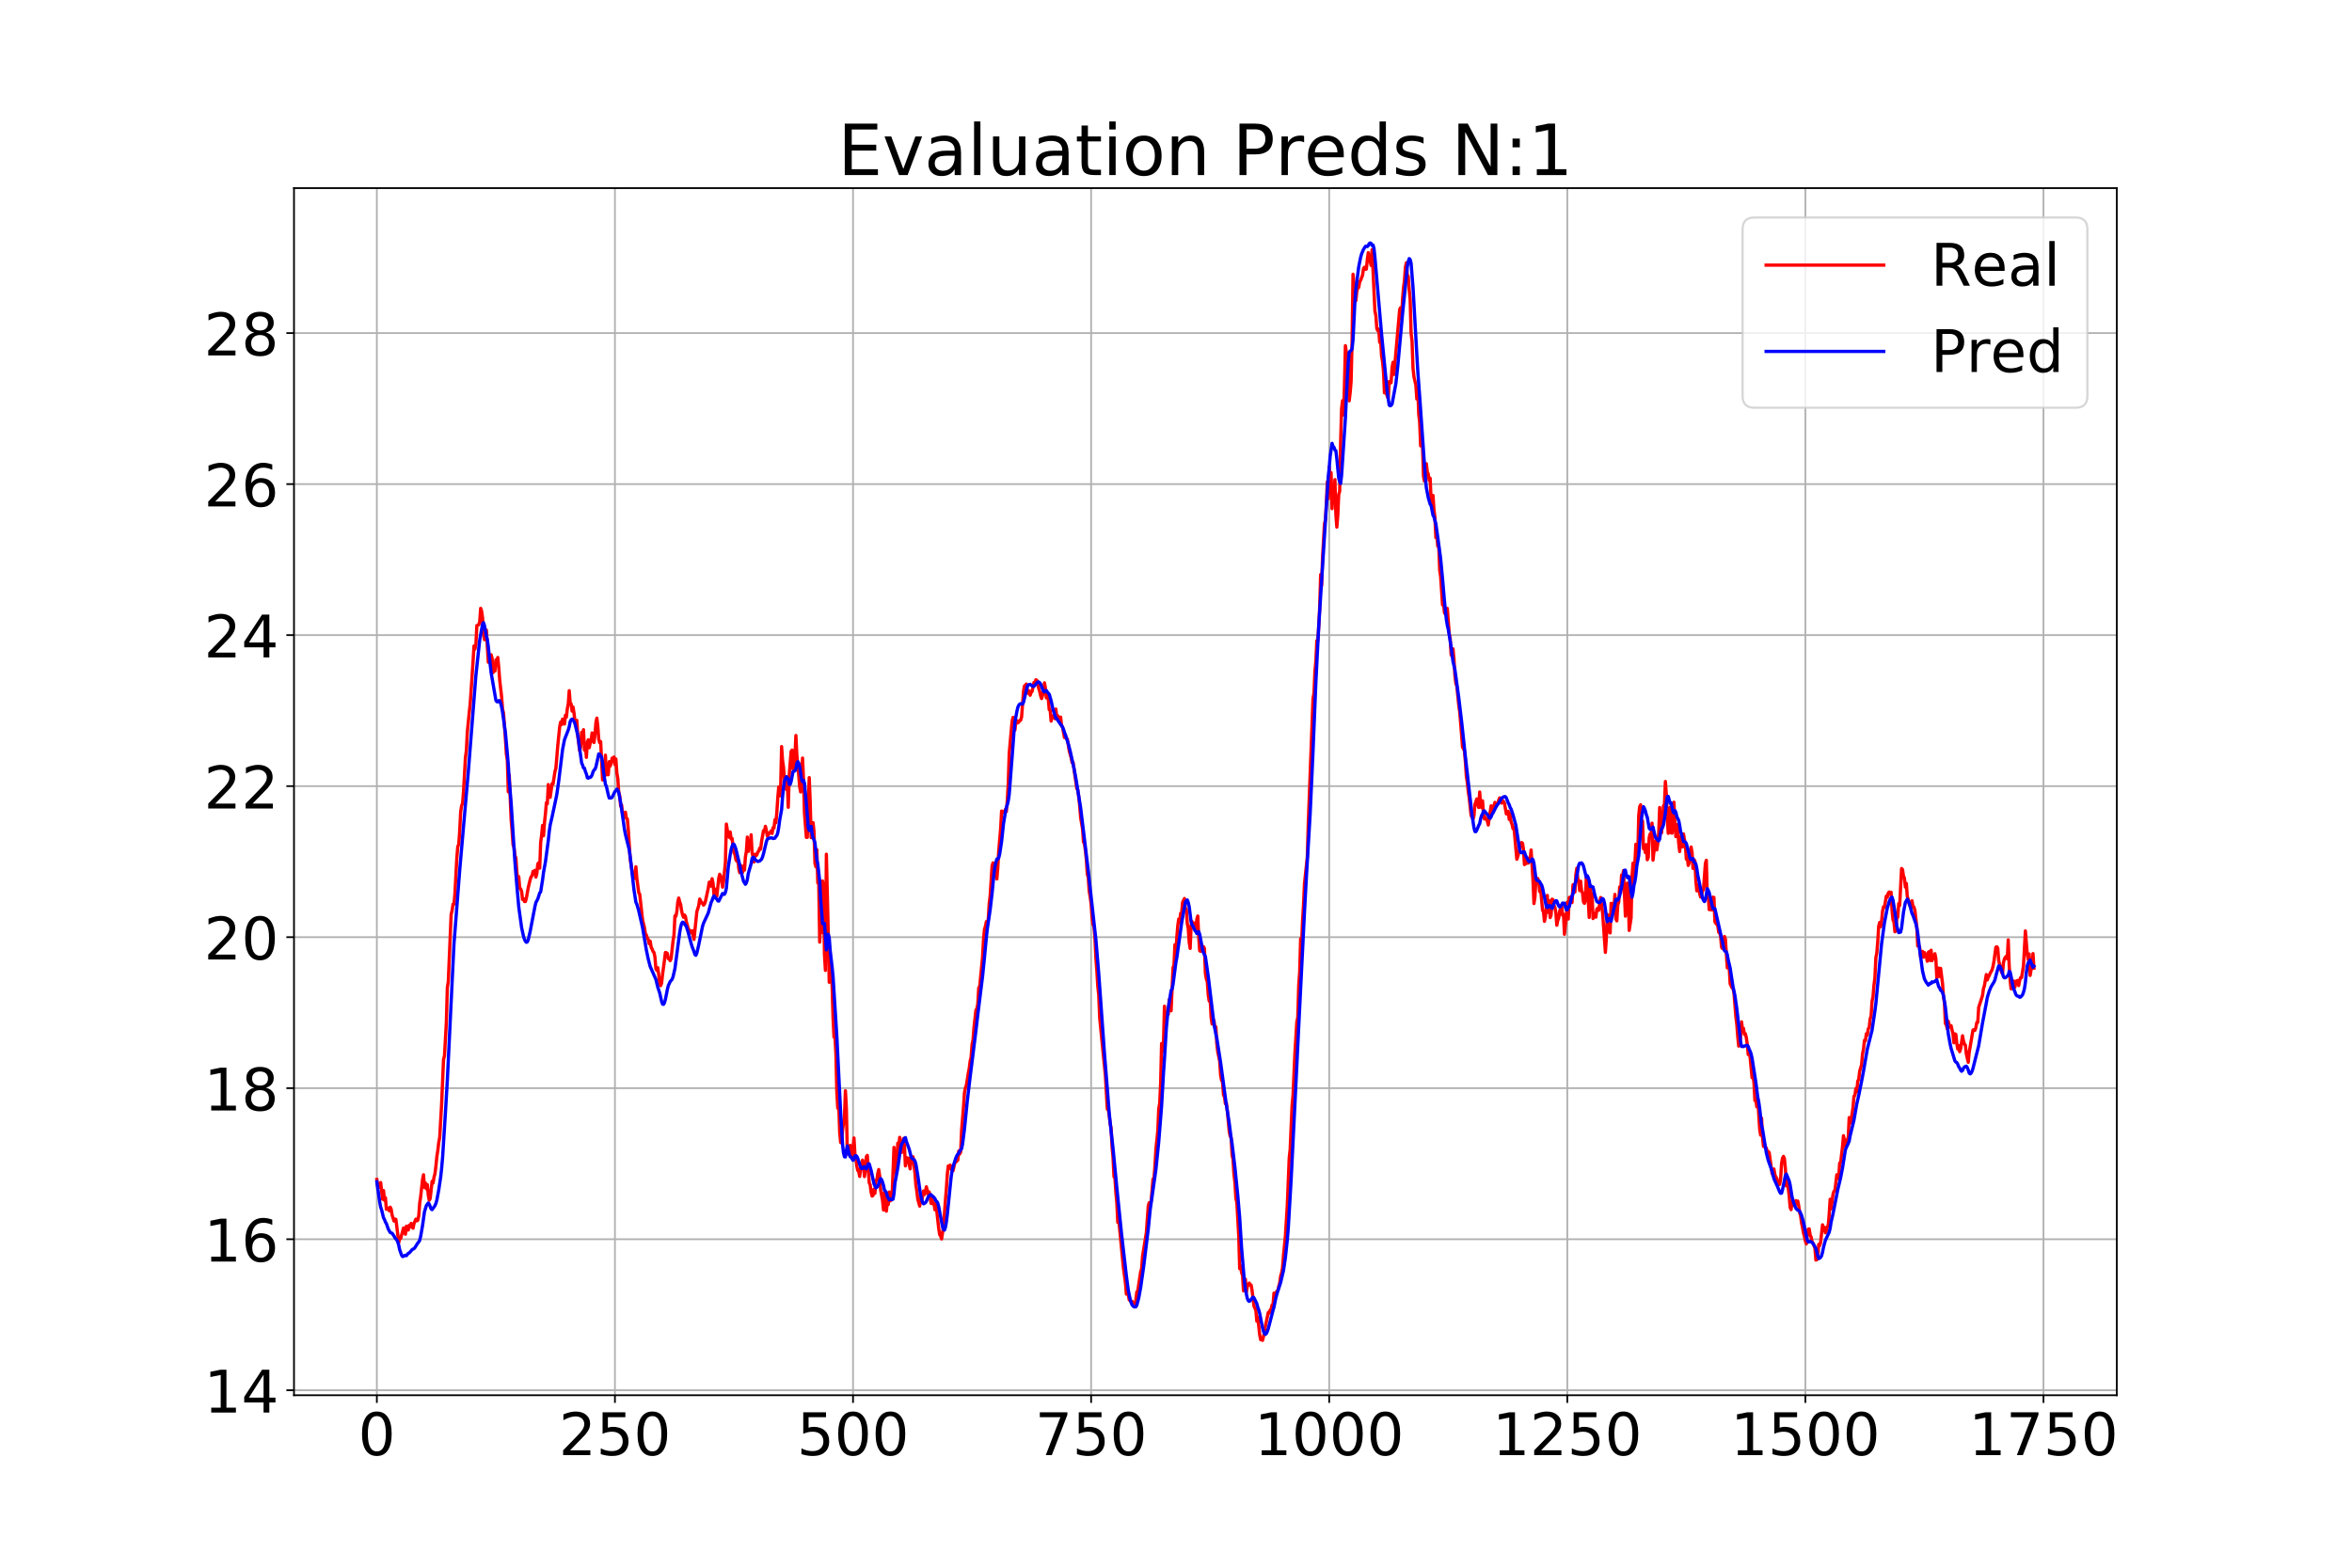 <?xml version="1.0" encoding="utf-8" standalone="no"?>
<!DOCTYPE svg PUBLIC "-//W3C//DTD SVG 1.1//EN"
  "http://www.w3.org/Graphics/SVG/1.1/DTD/svg11.dtd">
<!-- Created with matplotlib (https://matplotlib.org/) -->
<svg height="720pt" version="1.1" viewBox="0 0 1080 720" width="1080pt" xmlns="http://www.w3.org/2000/svg" xmlns:xlink="http://www.w3.org/1999/xlink">
 <defs>
  <style type="text/css">
*{stroke-linecap:butt;stroke-linejoin:round;}
  </style>
 </defs>
 <g id="figure_1">
  <g id="patch_1">
   <path d="M 0 720 
L 1080 720 
L 1080 0 
L 0 0 
z
" style="fill:#ffffff;"/>
  </g>
  <g id="axes_1">
   <g id="patch_2">
    <path d="M 135 640.8 
L 972 640.8 
L 972 86.4 
L 135 86.4 
z
" style="fill:#ffffff;"/>
   </g>
   <g id="matplotlib.axis_1">
    <g id="xtick_1">
     <g id="line2d_1">
      <path clip-path="url(#p1b40f16314)" d="M 173.045 640.8 
L 173.045 86.4 
" style="fill:none;stroke:#b0b0b0;stroke-linecap:square;stroke-width:0.8;"/>
     </g>
     <g id="line2d_2">
      <defs>
       <path d="M 0 0 
L 0 3.5 
" id="m31b5775d1d" style="stroke:#000000;stroke-width:0.8;"/>
      </defs>
      <g>
       <use style="stroke:#000000;stroke-width:0.8;" x="173.045" xlink:href="#m31b5775d1d" y="640.8"/>
      </g>
     </g>
     <g id="text_1">
      <!-- 0 -->
      <defs>
       <path d="M 31.781 66.406 
Q 24.172 66.406 20.328 58.906 
Q 16.5 51.422 16.5 36.375 
Q 16.5 21.391 20.328 13.891 
Q 24.172 6.391 31.781 6.391 
Q 39.453 6.391 43.281 13.891 
Q 47.125 21.391 47.125 36.375 
Q 47.125 51.422 43.281 58.906 
Q 39.453 66.406 31.781 66.406 
z
M 31.781 74.219 
Q 44.047 74.219 50.516 64.516 
Q 56.984 54.828 56.984 36.375 
Q 56.984 17.969 50.516 8.266 
Q 44.047 -1.422 31.781 -1.422 
Q 19.531 -1.422 13.062 8.266 
Q 6.594 17.969 6.594 36.375 
Q 6.594 54.828 13.062 64.516 
Q 19.531 74.219 31.781 74.219 
z
" id="DejaVuSans-48"/>
      </defs>
      <g transform="translate(164.456 668.316)scale(0.27 -0.27)">
       <use xlink:href="#DejaVuSans-48"/>
      </g>
     </g>
    </g>
    <g id="xtick_2">
     <g id="line2d_3">
      <path clip-path="url(#p1b40f16314)" d="M 282.371 640.8 
L 282.371 86.4 
" style="fill:none;stroke:#b0b0b0;stroke-linecap:square;stroke-width:0.8;"/>
     </g>
     <g id="line2d_4">
      <g>
       <use style="stroke:#000000;stroke-width:0.8;" x="282.371" xlink:href="#m31b5775d1d" y="640.8"/>
      </g>
     </g>
     <g id="text_2">
      <!-- 250 -->
      <defs>
       <path d="M 19.188 8.297 
L 53.609 8.297 
L 53.609 0 
L 7.328 0 
L 7.328 8.297 
Q 12.938 14.109 22.625 23.891 
Q 32.328 33.688 34.812 36.531 
Q 39.547 41.844 41.422 45.531 
Q 43.312 49.219 43.312 52.781 
Q 43.312 58.594 39.234 62.25 
Q 35.156 65.922 28.609 65.922 
Q 23.969 65.922 18.812 64.312 
Q 13.672 62.703 7.812 59.422 
L 7.812 69.391 
Q 13.766 71.781 18.938 73 
Q 24.125 74.219 28.422 74.219 
Q 39.75 74.219 46.484 68.547 
Q 53.219 62.891 53.219 53.422 
Q 53.219 48.922 51.531 44.891 
Q 49.859 40.875 45.406 35.406 
Q 44.188 33.984 37.641 27.219 
Q 31.109 20.453 19.188 8.297 
z
" id="DejaVuSans-50"/>
       <path d="M 10.797 72.906 
L 49.516 72.906 
L 49.516 64.594 
L 19.828 64.594 
L 19.828 46.734 
Q 21.969 47.469 24.109 47.828 
Q 26.266 48.188 28.422 48.188 
Q 40.625 48.188 47.75 41.5 
Q 54.891 34.812 54.891 23.391 
Q 54.891 11.625 47.562 5.094 
Q 40.234 -1.422 26.906 -1.422 
Q 22.312 -1.422 17.547 -0.641 
Q 12.797 0.141 7.719 1.703 
L 7.719 11.625 
Q 12.109 9.234 16.797 8.062 
Q 21.484 6.891 26.703 6.891 
Q 35.156 6.891 40.078 11.328 
Q 45.016 15.766 45.016 23.391 
Q 45.016 31 40.078 35.438 
Q 35.156 39.891 26.703 39.891 
Q 22.75 39.891 18.812 39.016 
Q 14.891 38.141 10.797 36.281 
z
" id="DejaVuSans-53"/>
      </defs>
      <g transform="translate(256.603 668.316)scale(0.27 -0.27)">
       <use xlink:href="#DejaVuSans-50"/>
       <use x="63.623" xlink:href="#DejaVuSans-53"/>
       <use x="127.246" xlink:href="#DejaVuSans-48"/>
      </g>
     </g>
    </g>
    <g id="xtick_3">
     <g id="line2d_5">
      <path clip-path="url(#p1b40f16314)" d="M 391.697 640.8 
L 391.697 86.4 
" style="fill:none;stroke:#b0b0b0;stroke-linecap:square;stroke-width:0.8;"/>
     </g>
     <g id="line2d_6">
      <g>
       <use style="stroke:#000000;stroke-width:0.8;" x="391.697" xlink:href="#m31b5775d1d" y="640.8"/>
      </g>
     </g>
     <g id="text_3">
      <!-- 500 -->
      <g transform="translate(365.929 668.316)scale(0.27 -0.27)">
       <use xlink:href="#DejaVuSans-53"/>
       <use x="63.623" xlink:href="#DejaVuSans-48"/>
       <use x="127.246" xlink:href="#DejaVuSans-48"/>
      </g>
     </g>
    </g>
    <g id="xtick_4">
     <g id="line2d_7">
      <path clip-path="url(#p1b40f16314)" d="M 501.024 640.8 
L 501.024 86.4 
" style="fill:none;stroke:#b0b0b0;stroke-linecap:square;stroke-width:0.8;"/>
     </g>
     <g id="line2d_8">
      <g>
       <use style="stroke:#000000;stroke-width:0.8;" x="501.024" xlink:href="#m31b5775d1d" y="640.8"/>
      </g>
     </g>
     <g id="text_4">
      <!-- 750 -->
      <defs>
       <path d="M 8.203 72.906 
L 55.078 72.906 
L 55.078 68.703 
L 28.609 0 
L 18.312 0 
L 43.219 64.594 
L 8.203 64.594 
z
" id="DejaVuSans-55"/>
      </defs>
      <g transform="translate(475.255 668.316)scale(0.27 -0.27)">
       <use xlink:href="#DejaVuSans-55"/>
       <use x="63.623" xlink:href="#DejaVuSans-53"/>
       <use x="127.246" xlink:href="#DejaVuSans-48"/>
      </g>
     </g>
    </g>
    <g id="xtick_5">
     <g id="line2d_9">
      <path clip-path="url(#p1b40f16314)" d="M 610.35 640.8 
L 610.35 86.4 
" style="fill:none;stroke:#b0b0b0;stroke-linecap:square;stroke-width:0.8;"/>
     </g>
     <g id="line2d_10">
      <g>
       <use style="stroke:#000000;stroke-width:0.8;" x="610.35" xlink:href="#m31b5775d1d" y="640.8"/>
      </g>
     </g>
     <g id="text_5">
      <!-- 1000 -->
      <defs>
       <path d="M 12.406 8.297 
L 28.516 8.297 
L 28.516 63.922 
L 10.984 60.406 
L 10.984 69.391 
L 28.422 72.906 
L 38.281 72.906 
L 38.281 8.297 
L 54.391 8.297 
L 54.391 0 
L 12.406 0 
z
" id="DejaVuSans-49"/>
      </defs>
      <g transform="translate(575.992 668.316)scale(0.27 -0.27)">
       <use xlink:href="#DejaVuSans-49"/>
       <use x="63.623" xlink:href="#DejaVuSans-48"/>
       <use x="127.246" xlink:href="#DejaVuSans-48"/>
       <use x="190.869" xlink:href="#DejaVuSans-48"/>
      </g>
     </g>
    </g>
    <g id="xtick_6">
     <g id="line2d_11">
      <path clip-path="url(#p1b40f16314)" d="M 719.676 640.8 
L 719.676 86.4 
" style="fill:none;stroke:#b0b0b0;stroke-linecap:square;stroke-width:0.8;"/>
     </g>
     <g id="line2d_12">
      <g>
       <use style="stroke:#000000;stroke-width:0.8;" x="719.676" xlink:href="#m31b5775d1d" y="640.8"/>
      </g>
     </g>
     <g id="text_6">
      <!-- 1250 -->
      <g transform="translate(685.318 668.316)scale(0.27 -0.27)">
       <use xlink:href="#DejaVuSans-49"/>
       <use x="63.623" xlink:href="#DejaVuSans-50"/>
       <use x="127.246" xlink:href="#DejaVuSans-53"/>
       <use x="190.869" xlink:href="#DejaVuSans-48"/>
      </g>
     </g>
    </g>
    <g id="xtick_7">
     <g id="line2d_13">
      <path clip-path="url(#p1b40f16314)" d="M 829.002 640.8 
L 829.002 86.4 
" style="fill:none;stroke:#b0b0b0;stroke-linecap:square;stroke-width:0.8;"/>
     </g>
     <g id="line2d_14">
      <g>
       <use style="stroke:#000000;stroke-width:0.8;" x="829.002" xlink:href="#m31b5775d1d" y="640.8"/>
      </g>
     </g>
     <g id="text_7">
      <!-- 1500 -->
      <g transform="translate(794.644 668.316)scale(0.27 -0.27)">
       <use xlink:href="#DejaVuSans-49"/>
       <use x="63.623" xlink:href="#DejaVuSans-53"/>
       <use x="127.246" xlink:href="#DejaVuSans-48"/>
       <use x="190.869" xlink:href="#DejaVuSans-48"/>
      </g>
     </g>
    </g>
    <g id="xtick_8">
     <g id="line2d_15">
      <path clip-path="url(#p1b40f16314)" d="M 938.328 640.8 
L 938.328 86.4 
" style="fill:none;stroke:#b0b0b0;stroke-linecap:square;stroke-width:0.8;"/>
     </g>
     <g id="line2d_16">
      <g>
       <use style="stroke:#000000;stroke-width:0.8;" x="938.328" xlink:href="#m31b5775d1d" y="640.8"/>
      </g>
     </g>
     <g id="text_8">
      <!-- 1750 -->
      <g transform="translate(903.97 668.316)scale(0.27 -0.27)">
       <use xlink:href="#DejaVuSans-49"/>
       <use x="63.623" xlink:href="#DejaVuSans-55"/>
       <use x="127.246" xlink:href="#DejaVuSans-53"/>
       <use x="190.869" xlink:href="#DejaVuSans-48"/>
      </g>
     </g>
    </g>
   </g>
   <g id="matplotlib.axis_2">
    <g id="ytick_1">
     <g id="line2d_17">
      <path clip-path="url(#p1b40f16314)" d="M 135 638.495 
L 972 638.495 
" style="fill:none;stroke:#b0b0b0;stroke-linecap:square;stroke-width:0.8;"/>
     </g>
     <g id="line2d_18">
      <defs>
       <path d="M 0 0 
L -3.5 0 
" id="m825e56326a" style="stroke:#000000;stroke-width:0.8;"/>
      </defs>
      <g>
       <use style="stroke:#000000;stroke-width:0.8;" x="135" xlink:href="#m825e56326a" y="638.495"/>
      </g>
     </g>
     <g id="text_9">
      <!-- 14 -->
      <defs>
       <path d="M 37.797 64.312 
L 12.891 25.391 
L 37.797 25.391 
z
M 35.203 72.906 
L 47.609 72.906 
L 47.609 25.391 
L 58.016 25.391 
L 58.016 17.188 
L 47.609 17.188 
L 47.609 0 
L 37.797 0 
L 37.797 17.188 
L 4.891 17.188 
L 4.891 26.703 
z
" id="DejaVuSans-52"/>
      </defs>
      <g transform="translate(93.642 648.753)scale(0.27 -0.27)">
       <use xlink:href="#DejaVuSans-49"/>
       <use x="63.623" xlink:href="#DejaVuSans-52"/>
      </g>
     </g>
    </g>
    <g id="ytick_2">
     <g id="line2d_19">
      <path clip-path="url(#p1b40f16314)" d="M 135 569.134 
L 972 569.134 
" style="fill:none;stroke:#b0b0b0;stroke-linecap:square;stroke-width:0.8;"/>
     </g>
     <g id="line2d_20">
      <g>
       <use style="stroke:#000000;stroke-width:0.8;" x="135" xlink:href="#m825e56326a" y="569.134"/>
      </g>
     </g>
     <g id="text_10">
      <!-- 16 -->
      <defs>
       <path d="M 33.016 40.375 
Q 26.375 40.375 22.484 35.828 
Q 18.609 31.297 18.609 23.391 
Q 18.609 15.531 22.484 10.953 
Q 26.375 6.391 33.016 6.391 
Q 39.656 6.391 43.531 10.953 
Q 47.406 15.531 47.406 23.391 
Q 47.406 31.297 43.531 35.828 
Q 39.656 40.375 33.016 40.375 
z
M 52.594 71.297 
L 52.594 62.312 
Q 48.875 64.062 45.094 64.984 
Q 41.312 65.922 37.594 65.922 
Q 27.828 65.922 22.672 59.328 
Q 17.531 52.734 16.797 39.406 
Q 19.672 43.656 24.016 45.922 
Q 28.375 48.188 33.594 48.188 
Q 44.578 48.188 50.953 41.516 
Q 57.328 34.859 57.328 23.391 
Q 57.328 12.156 50.688 5.359 
Q 44.047 -1.422 33.016 -1.422 
Q 20.359 -1.422 13.672 8.266 
Q 6.984 17.969 6.984 36.375 
Q 6.984 53.656 15.188 63.938 
Q 23.391 74.219 37.203 74.219 
Q 40.922 74.219 44.703 73.484 
Q 48.484 72.75 52.594 71.297 
z
" id="DejaVuSans-54"/>
      </defs>
      <g transform="translate(93.642 579.392)scale(0.27 -0.27)">
       <use xlink:href="#DejaVuSans-49"/>
       <use x="63.623" xlink:href="#DejaVuSans-54"/>
      </g>
     </g>
    </g>
    <g id="ytick_3">
     <g id="line2d_21">
      <path clip-path="url(#p1b40f16314)" d="M 135 499.773 
L 972 499.773 
" style="fill:none;stroke:#b0b0b0;stroke-linecap:square;stroke-width:0.8;"/>
     </g>
     <g id="line2d_22">
      <g>
       <use style="stroke:#000000;stroke-width:0.8;" x="135" xlink:href="#m825e56326a" y="499.773"/>
      </g>
     </g>
     <g id="text_11">
      <!-- 18 -->
      <defs>
       <path d="M 31.781 34.625 
Q 24.75 34.625 20.719 30.859 
Q 16.703 27.094 16.703 20.516 
Q 16.703 13.922 20.719 10.156 
Q 24.75 6.391 31.781 6.391 
Q 38.812 6.391 42.859 10.172 
Q 46.922 13.969 46.922 20.516 
Q 46.922 27.094 42.891 30.859 
Q 38.875 34.625 31.781 34.625 
z
M 21.922 38.812 
Q 15.578 40.375 12.031 44.719 
Q 8.5 49.078 8.5 55.328 
Q 8.5 64.062 14.719 69.141 
Q 20.953 74.219 31.781 74.219 
Q 42.672 74.219 48.875 69.141 
Q 55.078 64.062 55.078 55.328 
Q 55.078 49.078 51.531 44.719 
Q 48 40.375 41.703 38.812 
Q 48.828 37.156 52.797 32.312 
Q 56.781 27.484 56.781 20.516 
Q 56.781 9.906 50.312 4.234 
Q 43.844 -1.422 31.781 -1.422 
Q 19.734 -1.422 13.25 4.234 
Q 6.781 9.906 6.781 20.516 
Q 6.781 27.484 10.781 32.312 
Q 14.797 37.156 21.922 38.812 
z
M 18.312 54.391 
Q 18.312 48.734 21.844 45.562 
Q 25.391 42.391 31.781 42.391 
Q 38.141 42.391 41.719 45.562 
Q 45.312 48.734 45.312 54.391 
Q 45.312 60.062 41.719 63.234 
Q 38.141 66.406 31.781 66.406 
Q 25.391 66.406 21.844 63.234 
Q 18.312 60.062 18.312 54.391 
z
" id="DejaVuSans-56"/>
      </defs>
      <g transform="translate(93.642 510.031)scale(0.27 -0.27)">
       <use xlink:href="#DejaVuSans-49"/>
       <use x="63.623" xlink:href="#DejaVuSans-56"/>
      </g>
     </g>
    </g>
    <g id="ytick_4">
     <g id="line2d_23">
      <path clip-path="url(#p1b40f16314)" d="M 135 430.412 
L 972 430.412 
" style="fill:none;stroke:#b0b0b0;stroke-linecap:square;stroke-width:0.8;"/>
     </g>
     <g id="line2d_24">
      <g>
       <use style="stroke:#000000;stroke-width:0.8;" x="135" xlink:href="#m825e56326a" y="430.412"/>
      </g>
     </g>
     <g id="text_12">
      <!-- 20 -->
      <g transform="translate(93.642 440.67)scale(0.27 -0.27)">
       <use xlink:href="#DejaVuSans-50"/>
       <use x="63.623" xlink:href="#DejaVuSans-48"/>
      </g>
     </g>
    </g>
    <g id="ytick_5">
     <g id="line2d_25">
      <path clip-path="url(#p1b40f16314)" d="M 135 361.051 
L 972 361.051 
" style="fill:none;stroke:#b0b0b0;stroke-linecap:square;stroke-width:0.8;"/>
     </g>
     <g id="line2d_26">
      <g>
       <use style="stroke:#000000;stroke-width:0.8;" x="135" xlink:href="#m825e56326a" y="361.051"/>
      </g>
     </g>
     <g id="text_13">
      <!-- 22 -->
      <g transform="translate(93.642 371.309)scale(0.27 -0.27)">
       <use xlink:href="#DejaVuSans-50"/>
       <use x="63.623" xlink:href="#DejaVuSans-50"/>
      </g>
     </g>
    </g>
    <g id="ytick_6">
     <g id="line2d_27">
      <path clip-path="url(#p1b40f16314)" d="M 135 291.69 
L 972 291.69 
" style="fill:none;stroke:#b0b0b0;stroke-linecap:square;stroke-width:0.8;"/>
     </g>
     <g id="line2d_28">
      <g>
       <use style="stroke:#000000;stroke-width:0.8;" x="135" xlink:href="#m825e56326a" y="291.69"/>
      </g>
     </g>
     <g id="text_14">
      <!-- 24 -->
      <g transform="translate(93.642 301.948)scale(0.27 -0.27)">
       <use xlink:href="#DejaVuSans-50"/>
       <use x="63.623" xlink:href="#DejaVuSans-52"/>
      </g>
     </g>
    </g>
    <g id="ytick_7">
     <g id="line2d_29">
      <path clip-path="url(#p1b40f16314)" d="M 135 222.329 
L 972 222.329 
" style="fill:none;stroke:#b0b0b0;stroke-linecap:square;stroke-width:0.8;"/>
     </g>
     <g id="line2d_30">
      <g>
       <use style="stroke:#000000;stroke-width:0.8;" x="135" xlink:href="#m825e56326a" y="222.329"/>
      </g>
     </g>
     <g id="text_15">
      <!-- 26 -->
      <g transform="translate(93.642 232.587)scale(0.27 -0.27)">
       <use xlink:href="#DejaVuSans-50"/>
       <use x="63.623" xlink:href="#DejaVuSans-54"/>
      </g>
     </g>
    </g>
    <g id="ytick_8">
     <g id="line2d_31">
      <path clip-path="url(#p1b40f16314)" d="M 135 152.968 
L 972 152.968 
" style="fill:none;stroke:#b0b0b0;stroke-linecap:square;stroke-width:0.8;"/>
     </g>
     <g id="line2d_32">
      <g>
       <use style="stroke:#000000;stroke-width:0.8;" x="135" xlink:href="#m825e56326a" y="152.968"/>
      </g>
     </g>
     <g id="text_16">
      <!-- 28 -->
      <g transform="translate(93.642 163.225)scale(0.27 -0.27)">
       <use xlink:href="#DejaVuSans-50"/>
       <use x="63.623" xlink:href="#DejaVuSans-56"/>
      </g>
     </g>
    </g>
   </g>
   <g id="line2d_33">
    <path clip-path="url(#p1b40f16314)" d="M 173.045 541.679 
L 173.483 545.102 
L 173.92 545.298 
L 174.357 545.268 
L 174.795 543.106 
L 175.669 550.787 
L 176.107 546.784 
L 176.544 551.22 
L 176.981 550.055 
L 177.418 555.402 
L 177.856 554.759 
L 178.293 555.226 
L 178.73 556.096 
L 179.168 554.415 
L 179.605 555.26 
L 180.042 558.047 
L 180.917 560.792 
L 181.354 559.895 
L 181.792 560.02 
L 183.103 570.728 
L 183.541 568.413 
L 183.978 568.822 
L 185.29 563.974 
L 185.727 565.877 
L 186.165 566.855 
L 186.602 563.18 
L 187.039 563.288 
L 187.476 564.926 
L 187.914 562.72 
L 188.351 563.534 
L 188.788 561.865 
L 189.226 563.567 
L 189.663 564.085 
L 190.1 561.93 
L 190.975 559.905 
L 191.412 560.7 
L 191.85 560.424 
L 192.287 558.368 
L 192.724 552.474 
L 193.161 549.547 
L 194.036 541.645 
L 194.473 539.536 
L 194.911 545.35 
L 195.348 543.29 
L 195.785 546.001 
L 196.223 544.085 
L 196.66 548.897 
L 197.097 551.257 
L 197.534 550.437 
L 198.409 542.546 
L 198.846 543.339 
L 199.284 540.688 
L 199.721 539.07 
L 200.158 535.633 
L 200.596 531.155 
L 201.033 528.451 
L 201.47 524.702 
L 201.908 522.389 
L 202.782 507.107 
L 203.657 486.579 
L 204.094 484.934 
L 204.969 469.311 
L 205.406 453.571 
L 205.843 450.884 
L 207.155 419.929 
L 207.592 418.244 
L 208.03 415.256 
L 208.467 415.275 
L 208.904 410.193 
L 209.779 393.87 
L 210.216 388.786 
L 210.654 387.827 
L 211.091 381.675 
L 211.528 372.938 
L 211.966 370.06 
L 212.403 368.913 
L 212.84 363.552 
L 213.715 347.939 
L 214.152 344.683 
L 214.589 336.169 
L 215.464 327.235 
L 215.901 323.382 
L 217.213 303.862 
L 217.65 296.681 
L 218.088 298.1 
L 218.525 295.977 
L 218.962 287.315 
L 219.837 286.945 
L 220.274 285.482 
L 220.712 279.386 
L 221.149 280.648 
L 221.586 283.702 
L 222.024 291.112 
L 222.461 293.8 
L 222.898 293.361 
L 223.335 289.38 
L 224.21 304.144 
L 224.647 301.664 
L 225.085 304.126 
L 225.522 300.719 
L 225.959 302.224 
L 226.397 308.936 
L 226.834 306.257 
L 227.271 308.168 
L 227.708 303.055 
L 228.146 303.231 
L 228.583 301.953 
L 229.02 306.53 
L 229.458 312.391 
L 230.332 320.006 
L 230.77 325.754 
L 231.207 327.497 
L 232.082 339.284 
L 232.519 346.361 
L 232.956 349.013 
L 233.393 363.662 
L 233.831 355.946 
L 234.705 376.487 
L 235.143 381.523 
L 235.58 387.969 
L 236.017 389.12 
L 236.455 392.962 
L 236.892 394.037 
L 237.329 400.533 
L 237.766 404.285 
L 238.204 402.624 
L 238.641 407.984 
L 239.078 408.209 
L 239.516 409.402 
L 239.953 413.108 
L 240.39 412.746 
L 240.828 414.062 
L 241.265 414.05 
L 241.702 412.504 
L 242.577 407.612 
L 243.451 403.983 
L 243.889 402.631 
L 244.326 402.174 
L 244.763 400.213 
L 245.201 400.97 
L 245.638 399.723 
L 246.075 402.818 
L 246.513 401.142 
L 246.95 396.768 
L 247.387 396.232 
L 247.824 398.722 
L 248.262 386.965 
L 248.699 383.619 
L 249.136 379.081 
L 249.574 383.842 
L 250.011 377.849 
L 250.448 373.854 
L 250.886 368.678 
L 251.323 369.17 
L 251.76 360.32 
L 252.197 363.774 
L 252.635 366.205 
L 253.509 359.928 
L 253.947 360.116 
L 254.821 354.401 
L 255.259 352.799 
L 256.133 342.3 
L 257.008 333.722 
L 257.445 331.614 
L 257.882 332.776 
L 258.32 330.242 
L 258.757 330.697 
L 259.194 332.52 
L 259.632 328.485 
L 260.069 329.354 
L 260.506 325.547 
L 260.944 323.21 
L 261.381 317.214 
L 261.818 322.77 
L 262.255 323.296 
L 262.693 326.595 
L 263.13 324.732 
L 263.567 327.465 
L 264.005 331.282 
L 264.442 331.63 
L 264.879 330.86 
L 265.317 338.083 
L 266.191 344.871 
L 266.629 343.019 
L 267.066 336.322 
L 267.503 340.551 
L 267.94 335.134 
L 268.378 344.506 
L 268.815 342.191 
L 269.252 347.851 
L 269.69 340.913 
L 270.127 339.747 
L 270.564 343.403 
L 271.002 341.306 
L 271.439 339.864 
L 271.876 336.612 
L 272.313 340.335 
L 272.751 341.01 
L 273.188 337.566 
L 273.625 331.882 
L 274.063 329.816 
L 274.5 333.553 
L 274.937 339.508 
L 275.375 341.135 
L 275.812 340.599 
L 276.687 358.22 
L 277.124 352.279 
L 277.561 356.395 
L 277.998 346.852 
L 278.436 355.876 
L 278.873 355.307 
L 279.31 355.821 
L 279.748 349.812 
L 280.185 351.854 
L 280.622 350.581 
L 281.06 348.201 
L 281.497 348.952 
L 281.934 347.668 
L 282.371 351.15 
L 282.809 348.604 
L 283.246 355.021 
L 283.683 357.489 
L 284.121 363.938 
L 284.558 365.481 
L 284.995 370.257 
L 285.433 369.797 
L 285.87 373.799 
L 286.307 375.362 
L 286.745 373.908 
L 287.182 373.005 
L 287.619 375.876 
L 288.056 376.075 
L 288.494 380.931 
L 289.368 394.47 
L 290.68 402.785 
L 291.118 402.249 
L 291.555 403.415 
L 291.992 398.08 
L 292.429 403.421 
L 293.304 410.022 
L 293.741 410.632 
L 295.053 422.462 
L 295.928 426.113 
L 296.365 428.89 
L 296.803 429.445 
L 297.24 430.81 
L 297.677 431.464 
L 298.114 433.44 
L 298.552 432.252 
L 298.989 435.02 
L 299.426 435.834 
L 299.864 436.978 
L 300.301 437.46 
L 300.738 439.532 
L 301.176 444.94 
L 301.613 445.679 
L 302.05 444.452 
L 302.487 447.739 
L 302.925 452.039 
L 303.362 452.692 
L 303.799 451.535 
L 304.237 447.492 
L 305.111 441 
L 305.549 437.454 
L 305.986 437.559 
L 306.423 437.879 
L 306.861 440.289 
L 307.298 440.366 
L 307.735 441.223 
L 308.172 440.144 
L 309.047 432.179 
L 309.484 429.392 
L 309.922 420.646 
L 310.359 420.853 
L 310.796 418.648 
L 311.234 414.236 
L 311.671 412.452 
L 312.108 414.184 
L 312.545 415.395 
L 312.983 418.326 
L 313.42 420.16 
L 313.857 421.267 
L 314.295 420.233 
L 314.732 420.878 
L 315.169 423.379 
L 316.044 426.501 
L 317.356 428.397 
L 317.793 427.456 
L 318.668 431.449 
L 319.98 418.721 
L 320.854 415.895 
L 321.292 412.909 
L 321.729 413.699 
L 322.166 414.771 
L 322.603 414.716 
L 323.041 415.692 
L 323.478 415.202 
L 323.915 414.015 
L 325.227 407.9 
L 325.665 405.179 
L 326.102 405.077 
L 326.539 406.989 
L 326.976 403.577 
L 327.414 405.593 
L 327.851 410.887 
L 328.288 410.307 
L 328.726 408.337 
L 329.163 411.51 
L 330.038 403.362 
L 330.475 401.521 
L 330.912 402.342 
L 331.35 404.454 
L 331.787 407.45 
L 332.224 404.875 
L 333.099 396.035 
L 333.536 378.471 
L 334.411 383.859 
L 334.848 384.534 
L 335.285 382.089 
L 335.723 385.297 
L 336.16 385.084 
L 336.597 388.89 
L 337.034 391.657 
L 337.472 392.46 
L 337.909 394.816 
L 338.346 395.566 
L 338.784 394.123 
L 339.221 398.858 
L 339.658 400.785 
L 340.096 397.421 
L 340.533 401.108 
L 340.97 400.705 
L 341.408 397.767 
L 341.845 399.607 
L 342.282 393.554 
L 342.719 390.998 
L 343.157 384.461 
L 343.594 391.036 
L 344.031 388.32 
L 344.469 389.391 
L 344.906 383.411 
L 345.343 391.586 
L 345.781 393.454 
L 346.218 395.889 
L 346.655 392.35 
L 347.092 393.061 
L 347.53 392.61 
L 347.967 391.342 
L 348.404 390.92 
L 348.842 389.524 
L 349.279 389.976 
L 349.716 386.34 
L 350.591 381.485 
L 351.028 381.758 
L 351.466 379.503 
L 351.903 381.374 
L 352.34 384.021 
L 352.777 383.521 
L 353.215 382.653 
L 353.652 382.31 
L 354.089 381.597 
L 354.527 382.795 
L 354.964 380.127 
L 355.401 380.334 
L 355.839 376.467 
L 356.276 377.831 
L 356.713 373.094 
L 357.15 366.365 
L 357.588 361.416 
L 358.025 365.542 
L 358.462 361.47 
L 358.9 342.893 
L 359.337 349.236 
L 359.774 352.322 
L 360.212 358.25 
L 360.649 356.612 
L 361.086 362.608 
L 361.524 359.468 
L 361.961 370.763 
L 362.398 356.139 
L 363.273 345.072 
L 363.71 344.492 
L 364.147 353.174 
L 364.585 351.319 
L 365.022 347.593 
L 365.459 337.802 
L 365.897 346.603 
L 366.771 356.209 
L 367.208 361.402 
L 367.646 363.732 
L 368.083 354.24 
L 368.52 348.159 
L 368.958 358.009 
L 369.395 373.444 
L 370.27 384.595 
L 370.707 384.564 
L 371.144 368.413 
L 371.582 357.146 
L 372.019 367.754 
L 372.456 384.705 
L 372.893 379.853 
L 373.331 377.824 
L 373.768 381.788 
L 374.205 396.464 
L 374.643 398.14 
L 375.08 390.264 
L 375.517 405.521 
L 375.955 405.544 
L 376.392 432.686 
L 376.829 420.703 
L 377.266 428.342 
L 377.704 404.599 
L 378.141 407.071 
L 378.578 438.245 
L 379.016 445.678 
L 379.453 392.327 
L 380.328 428.702 
L 380.765 451.113 
L 381.202 440.151 
L 381.639 447.341 
L 382.077 452.383 
L 382.514 467.3 
L 382.951 476.307 
L 383.389 475.994 
L 383.826 483.725 
L 384.263 501.567 
L 384.701 509.003 
L 385.138 507.514 
L 385.575 520.174 
L 386.013 524.731 
L 386.45 524.904 
L 386.887 519.016 
L 387.762 512.958 
L 388.199 500.945 
L 388.636 508.892 
L 389.074 529.517 
L 389.511 530.068 
L 389.948 528.321 
L 390.386 526.052 
L 390.823 530.411 
L 391.26 531.76 
L 392.135 522.646 
L 392.572 530.131 
L 393.009 531.919 
L 393.447 535.631 
L 393.884 537.604 
L 394.321 538.05 
L 394.759 540.296 
L 395.196 536.719 
L 396.071 532.791 
L 396.508 535.468 
L 396.945 540.368 
L 397.382 537.16 
L 397.82 531.218 
L 398.257 530.64 
L 399.132 543.227 
L 399.569 544.127 
L 400.006 547.613 
L 400.444 549.339 
L 400.881 549.066 
L 401.318 546.154 
L 401.755 548.057 
L 402.193 542.098 
L 402.63 542.093 
L 403.067 538.887 
L 403.505 537.154 
L 403.942 540.05 
L 404.379 546.636 
L 405.254 551.379 
L 405.691 555.72 
L 406.129 547.548 
L 406.566 550.479 
L 407.003 556.264 
L 407.44 552.31 
L 407.878 553.201 
L 408.315 547.469 
L 408.752 551.548 
L 409.19 551.164 
L 409.627 549.404 
L 410.502 526.968 
L 410.939 538.588 
L 411.376 534.072 
L 411.813 532.587 
L 412.251 525.001 
L 412.688 527.07 
L 413.125 522.364 
L 414 529.324 
L 414.437 526.959 
L 414.875 522.896 
L 415.312 526.338 
L 415.749 535.472 
L 416.187 531.621 
L 416.624 532.723 
L 417.061 531.932 
L 417.498 534.903 
L 417.936 536.842 
L 418.373 531.315 
L 418.81 531.455 
L 419.248 531.296 
L 420.122 538.74 
L 420.56 544.301 
L 420.997 547.048 
L 421.434 550.793 
L 422.309 553.931 
L 422.746 550.46 
L 423.183 551.961 
L 424.058 547.001 
L 424.495 548.632 
L 424.933 547.307 
L 425.37 545.061 
L 426.245 548.593 
L 426.682 547.426 
L 427.556 552.724 
L 427.994 550.32 
L 428.431 552.937 
L 428.868 552.739 
L 429.306 555.628 
L 429.743 552.494 
L 430.618 560.367 
L 431.055 564.242 
L 431.492 567.084 
L 431.929 567.719 
L 432.367 569.021 
L 433.241 563.167 
L 434.116 551.328 
L 434.553 546.076 
L 434.991 539.372 
L 435.428 535.484 
L 435.865 536.747 
L 436.303 535.072 
L 436.74 536.001 
L 437.177 537.736 
L 437.614 537.69 
L 438.489 533.806 
L 438.926 533.708 
L 439.801 532.842 
L 440.238 528.657 
L 440.676 530.017 
L 441.113 529.121 
L 441.55 519.14 
L 442.425 508.533 
L 442.862 501.937 
L 443.299 499.67 
L 443.737 498.518 
L 444.611 492.935 
L 445.049 490.729 
L 445.486 487.27 
L 445.923 485.478 
L 446.361 479.56 
L 446.798 477.636 
L 447.235 471.939 
L 448.11 464.034 
L 448.547 463.228 
L 448.984 461.115 
L 449.422 453.683 
L 449.859 453.025 
L 451.171 439.615 
L 451.608 431.668 
L 452.045 426.801 
L 452.483 425.45 
L 452.92 423.272 
L 453.357 424.73 
L 453.795 421.971 
L 454.232 414.975 
L 454.669 411.349 
L 455.544 397.659 
L 455.981 396.287 
L 456.418 397.269 
L 456.856 400.432 
L 457.293 398.73 
L 457.73 403.678 
L 458.168 398.498 
L 458.605 390.692 
L 459.48 380.54 
L 459.917 372.495 
L 460.354 372.696 
L 460.792 373.174 
L 461.229 372.993 
L 461.666 371.744 
L 462.103 372.717 
L 462.541 367.431 
L 462.978 359.758 
L 463.415 345.996 
L 464.727 331.328 
L 465.165 329.48 
L 465.602 329.675 
L 466.039 335.282 
L 466.476 331.215 
L 466.914 330.993 
L 467.351 332.027 
L 467.788 331.671 
L 468.226 330.928 
L 468.663 330.815 
L 469.1 329.289 
L 469.975 317.54 
L 470.412 315.047 
L 470.85 314.7 
L 471.287 314.153 
L 471.724 316.959 
L 472.161 318.448 
L 472.599 317.327 
L 473.036 319.318 
L 473.473 318.004 
L 473.911 317.588 
L 474.785 313.431 
L 475.223 313.759 
L 475.66 312.205 
L 476.097 312.438 
L 476.972 316.178 
L 477.409 317.564 
L 477.846 319.604 
L 478.284 320.854 
L 478.721 319.401 
L 479.158 317.306 
L 479.596 313.61 
L 480.033 316.023 
L 480.47 320.512 
L 480.908 319.364 
L 481.345 320.726 
L 481.782 325.936 
L 482.219 326.143 
L 482.657 331.185 
L 483.094 328.8 
L 483.531 328.766 
L 484.406 330.074 
L 484.843 325.661 
L 485.281 329.72 
L 485.718 328.719 
L 486.592 331.056 
L 487.03 329.351 
L 487.467 333.501 
L 487.904 333.843 
L 488.779 338.72 
L 489.216 337.504 
L 489.654 339.125 
L 490.091 339.426 
L 490.966 344.785 
L 491.84 347.989 
L 492.277 350.25 
L 492.715 350.046 
L 494.464 362.265 
L 494.901 362.7 
L 495.339 365.928 
L 495.776 370.06 
L 496.213 375.573 
L 497.088 380.708 
L 497.525 386.748 
L 497.962 387.518 
L 498.4 390.69 
L 498.837 394.879 
L 499.274 401.485 
L 499.712 403.007 
L 500.149 409.392 
L 500.586 411.853 
L 501.024 415.126 
L 501.461 421.318 
L 501.898 424.633 
L 502.335 425.466 
L 502.773 430.688 
L 503.21 440.128 
L 503.647 445.698 
L 504.085 452.963 
L 504.522 456.926 
L 504.959 467.535 
L 506.271 480.798 
L 507.583 494.019 
L 508.458 509.396 
L 508.895 509.475 
L 509.332 512.318 
L 509.77 516.028 
L 510.207 518.264 
L 510.644 526.859 
L 511.082 531.506 
L 511.519 540.441 
L 511.956 541.103 
L 512.393 547.722 
L 512.831 552.479 
L 513.268 561.431 
L 513.705 560.133 
L 515.892 582.59 
L 516.766 588.969 
L 517.204 594.356 
L 517.641 594.084 
L 518.078 594.551 
L 518.516 596.991 
L 519.39 597.708 
L 519.828 597.666 
L 520.265 598.637 
L 520.702 599.022 
L 521.139 599.744 
L 521.577 597.032 
L 522.014 593.303 
L 522.451 592.818 
L 523.763 584.118 
L 524.201 582.732 
L 524.638 577.02 
L 526.387 566.075 
L 527.262 553.877 
L 527.699 552.351 
L 528.136 552.589 
L 528.574 551.731 
L 529.448 541.472 
L 529.886 541.332 
L 530.323 535.679 
L 530.76 527.883 
L 531.635 519.459 
L 532.072 509.231 
L 532.509 506.745 
L 532.947 497.449 
L 533.384 479.261 
L 533.821 483.021 
L 534.259 478.754 
L 534.696 462.144 
L 535.133 467.365 
L 535.571 465.914 
L 536.008 465.174 
L 536.445 465.852 
L 536.882 459.076 
L 537.32 460.221 
L 537.757 464.235 
L 538.632 444.424 
L 539.069 443.326 
L 539.506 433.883 
L 539.944 438.571 
L 540.381 430.429 
L 540.818 425.157 
L 541.255 422.069 
L 541.693 423.444 
L 542.13 419.477 
L 542.567 419.851 
L 543.005 414.529 
L 543.879 412.671 
L 544.317 417.339 
L 544.754 417.519 
L 545.191 424.181 
L 545.629 426.442 
L 546.066 432.766 
L 546.503 435.589 
L 546.94 425.081 
L 547.378 423.233 
L 547.815 426.037 
L 548.252 425.98 
L 548.69 423.882 
L 549.127 427.898 
L 549.564 422.131 
L 550.002 420.705 
L 550.439 430.46 
L 550.876 436.636 
L 551.313 436.935 
L 552.188 435.967 
L 552.625 434.771 
L 553.063 435.639 
L 553.5 447.09 
L 553.937 449.654 
L 554.375 450.853 
L 554.812 457.01 
L 555.249 459.743 
L 555.687 459.104 
L 556.124 467.246 
L 556.561 470.327 
L 556.998 469.698 
L 557.436 468.742 
L 557.873 472.017 
L 558.31 471.66 
L 558.748 479.482 
L 559.185 483.108 
L 560.06 487.316 
L 560.497 493.995 
L 560.934 496.163 
L 561.371 496.923 
L 561.809 502.917 
L 562.246 503.707 
L 562.683 506.914 
L 563.121 506.631 
L 563.558 510.032 
L 564.433 519.533 
L 564.87 521.819 
L 565.307 522.487 
L 565.745 530.493 
L 566.182 532.411 
L 566.619 539.386 
L 567.056 542.977 
L 567.494 550.407 
L 567.931 552.167 
L 568.806 567.496 
L 569.243 582.667 
L 569.68 581.319 
L 570.118 584.527 
L 570.555 585.693 
L 570.992 592.845 
L 571.429 591.435 
L 571.867 587.532 
L 572.304 593.562 
L 572.741 590.853 
L 573.179 590.203 
L 573.616 589.291 
L 574.053 590.03 
L 574.491 590.188 
L 574.928 592.641 
L 575.803 599.808 
L 576.677 601.851 
L 577.114 606.807 
L 577.552 604.925 
L 578.426 613.017 
L 578.864 615.272 
L 579.301 614.576 
L 579.738 615.6 
L 580.613 611.91 
L 581.05 609.119 
L 582.362 602.784 
L 582.799 603.094 
L 583.237 601.651 
L 583.674 601.246 
L 584.111 599.324 
L 584.549 599.413 
L 584.986 593.901 
L 585.423 594.326 
L 585.861 594.346 
L 586.298 593 
L 586.735 592.914 
L 587.172 590.83 
L 587.61 589.306 
L 588.047 586.092 
L 588.484 584.637 
L 588.922 582.268 
L 589.359 576.523 
L 590.234 567.58 
L 591.108 553.521 
L 591.983 531.921 
L 592.42 527.859 
L 593.295 507.685 
L 593.732 503.047 
L 594.607 483.442 
L 595.481 469.37 
L 595.918 467.202 
L 596.356 452.461 
L 596.793 446.468 
L 597.23 431.085 
L 597.668 433.618 
L 598.105 423.056 
L 598.542 415.8 
L 598.98 405.985 
L 600.292 393.518 
L 600.729 378.414 
L 602.915 320.808 
L 603.353 318.463 
L 603.79 308.422 
L 604.227 303.7 
L 604.665 294.227 
L 605.102 294.382 
L 605.539 287.632 
L 605.976 279.055 
L 606.414 263.902 
L 606.851 268.965 
L 607.288 256.265 
L 608.163 240.656 
L 608.6 238.841 
L 609.038 231.554 
L 609.475 221.323 
L 609.912 229.042 
L 610.35 214.513 
L 610.787 220.682 
L 611.224 217.109 
L 611.661 233.62 
L 612.099 224.576 
L 612.536 227.241 
L 612.973 220.291 
L 613.411 236.274 
L 613.848 242.085 
L 614.285 236.822 
L 614.723 227.101 
L 615.16 225.63 
L 615.597 203.011 
L 616.034 187.67 
L 616.472 184.024 
L 616.909 190.599 
L 617.346 177.169 
L 617.784 158.76 
L 618.221 161.719 
L 618.658 162.239 
L 619.096 168.51 
L 619.533 184.086 
L 619.97 180.345 
L 620.408 175.175 
L 620.845 156.734 
L 621.282 125.951 
L 622.594 138.074 
L 623.031 133.729 
L 623.469 132.323 
L 623.906 132.005 
L 624.343 129.465 
L 624.781 128.699 
L 625.655 126.393 
L 626.092 123.407 
L 626.53 122.731 
L 626.967 123.709 
L 627.404 123.585 
L 627.842 119.253 
L 628.279 116.039 
L 628.716 119.151 
L 629.154 120.053 
L 629.591 121.909 
L 630.028 114.673 
L 631.34 142.957 
L 631.777 144.821 
L 632.215 150.935 
L 632.652 151.885 
L 633.089 151.113 
L 633.527 157.22 
L 633.964 156.127 
L 634.401 163.54 
L 634.839 165.987 
L 635.276 170.585 
L 635.713 180.408 
L 636.15 179.079 
L 636.588 180.746 
L 637.462 183.155 
L 637.9 175.22 
L 638.337 175.994 
L 638.774 175.658 
L 639.212 168.825 
L 639.649 166.38 
L 640.086 171.969 
L 642.71 142.118 
L 643.147 141.291 
L 643.585 146.547 
L 644.022 137.427 
L 644.459 132.203 
L 644.897 128.959 
L 645.334 122.781 
L 645.771 120.686 
L 646.208 126.16 
L 646.646 126.997 
L 647.083 133.085 
L 647.52 137.543 
L 647.958 153.023 
L 648.395 156.726 
L 648.832 169.148 
L 649.27 173.083 
L 650.144 176.928 
L 650.582 183.277 
L 651.019 178.1 
L 651.456 190.213 
L 651.893 194.036 
L 652.331 204.777 
L 652.768 202.463 
L 653.205 205.049 
L 653.643 218.769 
L 654.08 220.976 
L 654.517 218.215 
L 654.955 212.98 
L 655.392 216.69 
L 655.829 217.718 
L 656.266 220.659 
L 656.704 219.645 
L 657.141 229.873 
L 657.578 232.876 
L 658.016 227.531 
L 658.453 234.111 
L 658.89 237.624 
L 659.328 246.974 
L 659.765 245.788 
L 660.202 250.915 
L 660.639 250.534 
L 661.077 261.845 
L 661.514 264.771 
L 662.389 277.82 
L 662.826 277.075 
L 663.263 281.339 
L 663.701 282.116 
L 664.138 280.085 
L 664.575 279.425 
L 665.45 290.912 
L 665.887 293.095 
L 666.324 300.667 
L 666.762 301.48 
L 667.199 298.005 
L 667.636 302.705 
L 668.074 310.25 
L 668.511 313.894 
L 668.948 315.073 
L 669.823 323.692 
L 670.26 326.786 
L 671.135 337.474 
L 671.572 343.182 
L 672.009 343.84 
L 672.447 344.931 
L 672.884 350.012 
L 673.321 356.562 
L 673.759 359.344 
L 674.196 363.532 
L 674.633 366.401 
L 675.508 374.572 
L 675.945 375.196 
L 676.382 376.367 
L 676.82 374.596 
L 677.257 369.466 
L 678.132 366.927 
L 678.569 369.527 
L 679.006 370.869 
L 679.444 363.747 
L 679.881 369.248 
L 680.318 370.921 
L 680.755 367.8 
L 681.193 373.652 
L 681.63 376.15 
L 682.067 375.373 
L 682.942 377.013 
L 683.379 378.907 
L 684.691 370.107 
L 685.129 372.199 
L 685.566 370.388 
L 686.003 370.041 
L 686.44 368.525 
L 686.878 370.355 
L 687.315 369.916 
L 687.752 369.313 
L 688.19 367.448 
L 688.627 366.451 
L 689.502 368.844 
L 689.939 367.593 
L 690.376 368.1 
L 690.813 368.806 
L 691.688 373.806 
L 692.125 373.902 
L 692.563 372.582 
L 693 376.322 
L 693.437 373.646 
L 693.875 377.517 
L 694.312 378.619 
L 694.749 380.633 
L 695.187 379.915 
L 696.498 394.641 
L 696.936 393.41 
L 697.81 390.01 
L 698.248 387.455 
L 698.685 386.963 
L 699.122 387.294 
L 699.56 390.124 
L 699.997 397.086 
L 700.434 394.564 
L 700.871 396.61 
L 701.309 395.473 
L 701.746 396.395 
L 702.183 394.092 
L 702.621 394.686 
L 703.058 390.39 
L 703.933 404.476 
L 704.37 414.977 
L 704.807 412.121 
L 705.245 404.45 
L 705.682 403.422 
L 706.119 403.48 
L 706.556 404.887 
L 706.994 409.49 
L 707.431 408.226 
L 708.306 417.977 
L 708.743 418.796 
L 709.18 423.143 
L 709.618 421.204 
L 710.492 411.249 
L 710.929 419.013 
L 711.367 413.651 
L 711.804 421.424 
L 712.241 420.307 
L 712.679 412.964 
L 713.116 413.223 
L 713.553 415.808 
L 713.991 416.785 
L 714.428 419.185 
L 714.865 424.934 
L 715.303 422.735 
L 715.74 421.671 
L 716.177 418.417 
L 716.614 417.31 
L 717.052 415.58 
L 717.489 420.366 
L 717.926 419.865 
L 718.364 429.098 
L 719.238 420.734 
L 719.676 414.326 
L 720.113 422.098 
L 720.55 412.191 
L 720.987 412.044 
L 721.425 412.585 
L 721.862 414.504 
L 722.299 406.365 
L 723.174 409.653 
L 723.611 401.641 
L 724.049 398.743 
L 724.486 403.615 
L 724.923 404.787 
L 725.361 409.047 
L 725.798 404.717 
L 726.235 409.076 
L 726.672 410.122 
L 727.11 414.268 
L 727.547 414.891 
L 727.984 413.572 
L 728.422 402.446 
L 728.859 412.245 
L 729.296 413.282 
L 729.734 421.358 
L 730.171 406.486 
L 730.608 412.249 
L 731.045 410.427 
L 731.483 421.866 
L 731.92 419.879 
L 732.357 419.572 
L 732.795 421.227 
L 733.232 417.526 
L 733.669 417.083 
L 734.107 418.086 
L 734.981 412.199 
L 735.856 418.931 
L 737.168 437.409 
L 737.605 430.935 
L 738.042 419.987 
L 738.48 420.983 
L 738.917 428.042 
L 739.354 428.475 
L 739.792 414.887 
L 740.229 414.963 
L 740.666 418.567 
L 741.103 416.817 
L 741.541 410.774 
L 741.978 422.064 
L 742.415 422.932 
L 742.853 415.598 
L 743.29 414.331 
L 743.727 407.347 
L 744.165 410.046 
L 744.602 401.889 
L 745.039 402.742 
L 745.476 399.849 
L 746.351 420.771 
L 747.226 405.582 
L 747.663 411.094 
L 748.1 427.316 
L 748.975 421.527 
L 749.412 402.223 
L 749.85 396.411 
L 750.287 404.545 
L 751.161 387.743 
L 751.599 396.699 
L 752.036 393.495 
L 752.473 374.561 
L 752.911 370.525 
L 753.348 369.618 
L 753.785 379.506 
L 754.223 377.092 
L 754.66 389.812 
L 755.097 388.977 
L 755.534 391.604 
L 755.972 387.913 
L 756.409 394.857 
L 756.846 393.8 
L 757.284 384.701 
L 757.721 382.985 
L 758.158 384.358 
L 758.596 378.062 
L 759.033 395.028 
L 759.47 391.051 
L 759.908 390.262 
L 760.345 386.02 
L 760.782 390.344 
L 761.219 387.423 
L 761.657 382.525 
L 762.094 370.874 
L 762.531 379.252 
L 762.969 382.499 
L 763.406 377.56 
L 763.843 370.058 
L 764.281 369.656 
L 764.718 358.919 
L 765.155 364.783 
L 765.592 375.985 
L 766.03 382.724 
L 766.467 379.833 
L 766.904 370.754 
L 767.342 382.503 
L 767.779 382.661 
L 768.654 368.447 
L 769.091 378.585 
L 769.528 384.228 
L 769.966 378.693 
L 770.403 380.483 
L 770.84 387.312 
L 771.277 391.081 
L 771.715 384.332 
L 772.152 388.905 
L 772.589 388.954 
L 773.027 382.99 
L 773.901 388.23 
L 774.339 394.59 
L 774.776 393.719 
L 775.213 397.465 
L 775.65 396.19 
L 776.088 391.238 
L 776.525 389.013 
L 776.962 391.555 
L 777.4 398.849 
L 777.837 394.798 
L 778.274 395.389 
L 778.712 404.502 
L 779.149 409.125 
L 779.586 406.485 
L 780.024 407.546 
L 780.461 410.46 
L 780.898 411.961 
L 781.335 411.1 
L 781.773 409.168 
L 782.21 408.616 
L 783.085 396.52 
L 783.522 395.106 
L 783.959 411.911 
L 784.397 410.919 
L 784.834 417.761 
L 785.271 417.141 
L 785.708 417.874 
L 786.146 417.888 
L 786.583 412.014 
L 787.02 412.211 
L 787.458 423.289 
L 787.895 424.1 
L 788.332 424.481 
L 788.77 425.146 
L 789.207 428.19 
L 789.644 428.228 
L 790.082 430.134 
L 790.519 435.103 
L 790.956 435.679 
L 791.393 434.394 
L 791.831 430.091 
L 792.268 431.232 
L 793.143 444.528 
L 793.58 441.579 
L 794.017 444.075 
L 794.455 451.834 
L 795.329 453.689 
L 795.766 453.908 
L 796.204 456.007 
L 797.078 466.971 
L 797.516 470.441 
L 797.953 476.194 
L 798.39 480.452 
L 798.828 478.967 
L 799.265 476.21 
L 799.702 469.323 
L 800.139 472.925 
L 800.577 472.293 
L 801.014 475.06 
L 801.451 474.782 
L 801.889 476.601 
L 802.326 479.678 
L 802.763 484.343 
L 803.201 482.755 
L 803.638 485.81 
L 804.513 494.958 
L 804.95 493.892 
L 805.387 497.21 
L 805.824 505.454 
L 806.262 505.169 
L 806.699 508.349 
L 807.136 504.483 
L 808.011 518.565 
L 808.448 521.343 
L 808.886 513.548 
L 809.323 522.377 
L 809.76 526.521 
L 810.197 525.494 
L 810.635 527.19 
L 811.072 527.229 
L 811.509 529.623 
L 811.947 528.816 
L 812.384 529.342 
L 813.696 538.882 
L 814.133 539.731 
L 814.571 536.888 
L 815.008 539.566 
L 815.445 540.546 
L 815.882 541.178 
L 816.32 543.536 
L 816.757 544.062 
L 817.194 543.937 
L 817.632 541.436 
L 818.069 534.297 
L 818.506 531.906 
L 818.944 531.1 
L 819.381 532.145 
L 819.818 536.729 
L 820.255 544.664 
L 820.693 543.508 
L 821.13 545.692 
L 821.567 549.19 
L 822.005 554.529 
L 822.442 555.553 
L 822.879 552.048 
L 823.317 552.237 
L 823.754 552.292 
L 824.191 553.816 
L 824.629 551.417 
L 825.066 552.736 
L 825.503 551.617 
L 825.94 553.787 
L 826.378 556.892 
L 826.815 558.469 
L 827.252 561.751 
L 827.69 563.701 
L 828.127 566.236 
L 828.564 567.823 
L 829.002 569.932 
L 829.439 571.302 
L 829.876 566.85 
L 830.313 564.526 
L 830.751 564.387 
L 831.188 567.192 
L 831.625 568.133 
L 832.063 570.232 
L 832.5 570.937 
L 833.375 573.178 
L 833.812 578.714 
L 834.249 578.559 
L 834.687 577.841 
L 835.124 571.5 
L 835.561 572.1 
L 835.998 570.601 
L 836.873 562.528 
L 837.31 565.175 
L 837.748 563.652 
L 838.185 566.204 
L 838.622 565.32 
L 839.06 563.568 
L 839.497 562.746 
L 839.934 557.766 
L 840.371 550.8 
L 840.809 555.18 
L 841.683 548.58 
L 842.121 547.087 
L 842.558 546.845 
L 843.433 539.522 
L 843.87 541.304 
L 844.307 540.973 
L 844.745 534.179 
L 845.182 533.941 
L 846.056 526.595 
L 846.494 521.582 
L 846.931 523.718 
L 847.368 526.633 
L 847.806 525.968 
L 848.243 523.355 
L 848.68 522.494 
L 849.118 513.288 
L 849.555 515.937 
L 849.992 514.561 
L 850.867 508.728 
L 851.304 503.496 
L 851.741 503.132 
L 852.179 499.907 
L 852.616 501.423 
L 853.053 496.541 
L 853.491 495.761 
L 853.928 491.987 
L 854.803 489.074 
L 855.24 484.03 
L 855.677 481.975 
L 856.114 477.819 
L 856.552 478.065 
L 856.989 474.8 
L 857.426 475.45 
L 857.864 472.537 
L 858.301 472.005 
L 858.738 467.971 
L 859.176 466.636 
L 859.613 459.881 
L 860.05 457.908 
L 860.487 452.497 
L 860.925 449.169 
L 861.362 439.852 
L 861.799 437.723 
L 862.237 432.324 
L 862.674 425.343 
L 863.111 423.672 
L 863.549 425.664 
L 863.986 423.179 
L 864.423 418.561 
L 864.861 416.49 
L 865.298 416.75 
L 866.172 411.546 
L 866.61 412.098 
L 867.047 410.168 
L 867.484 409.667 
L 867.922 410.279 
L 868.359 409.784 
L 868.796 418.11 
L 869.234 422.443 
L 869.671 423.475 
L 870.108 427.931 
L 870.545 427.561 
L 870.983 421.378 
L 871.42 421.266 
L 871.857 415.009 
L 872.295 415.861 
L 873.169 398.889 
L 873.607 399.361 
L 874.044 402.341 
L 874.481 403.345 
L 874.918 407.43 
L 875.356 405.737 
L 875.793 411.74 
L 876.23 413.031 
L 876.668 415.169 
L 877.105 415.994 
L 877.542 415.957 
L 877.98 413.69 
L 878.417 416.552 
L 878.854 416.556 
L 879.292 418.125 
L 880.166 425.773 
L 880.603 434.477 
L 881.041 434.114 
L 881.478 435.07 
L 881.915 439.6 
L 882.353 438.952 
L 882.79 436.958 
L 883.227 439.63 
L 883.665 437.47 
L 884.102 438.465 
L 884.539 439.166 
L 884.976 441.472 
L 885.414 437.416 
L 885.851 437.067 
L 886.288 441.132 
L 886.726 436.412 
L 887.163 441.205 
L 887.6 439.906 
L 888.038 440.21 
L 888.475 438.009 
L 888.912 440.164 
L 889.35 449.15 
L 889.787 448.167 
L 890.224 444.619 
L 890.661 448.465 
L 891.099 444.742 
L 891.973 451.641 
L 892.411 457.767 
L 892.848 460.427 
L 893.285 470.127 
L 893.723 470.655 
L 894.16 472.52 
L 894.597 468.998 
L 895.034 470.832 
L 895.472 471.808 
L 895.909 471.059 
L 896.784 474.887 
L 897.221 478.918 
L 897.658 474.813 
L 898.096 475.101 
L 898.533 479.24 
L 898.97 481.784 
L 899.408 480.222 
L 899.845 483.018 
L 900.282 481.698 
L 901.157 475.707 
L 901.594 478.073 
L 902.031 479.567 
L 902.469 479.984 
L 902.906 484.003 
L 903.781 487.894 
L 904.218 483.353 
L 905.967 473.058 
L 906.404 472.924 
L 906.842 473.222 
L 907.279 472.012 
L 907.716 469.592 
L 908.154 469.534 
L 908.591 462.655 
L 910.34 457.241 
L 910.777 454.052 
L 911.215 452.687 
L 912.089 447.589 
L 912.527 450.078 
L 912.964 448.736 
L 913.401 448.15 
L 913.839 446.991 
L 914.713 445.486 
L 915.15 443.894 
L 915.588 441.545 
L 916.462 435.032 
L 916.9 434.819 
L 917.337 435.477 
L 917.774 441.154 
L 918.649 444.848 
L 919.086 446.52 
L 919.524 447.259 
L 919.961 442.088 
L 920.398 440.361 
L 920.835 439.635 
L 921.273 439.178 
L 921.71 440.361 
L 922.147 431.65 
L 922.585 443.453 
L 923.022 450.204 
L 923.459 454.141 
L 923.897 452.902 
L 924.334 450.916 
L 924.771 450.591 
L 925.208 453.469 
L 925.646 450.945 
L 926.083 450.463 
L 926.52 450.31 
L 926.958 452.645 
L 927.395 450.247 
L 927.832 449.016 
L 928.27 448.982 
L 929.144 443.662 
L 930.019 427.567 
L 930.893 438.223 
L 931.331 440.801 
L 931.768 438.151 
L 932.205 447.985 
L 932.643 445.412 
L 933.08 444.633 
L 933.517 437.969 
L 933.955 444.627 
L 933.955 444.627 
" style="fill:none;stroke:#ff0000;stroke-linecap:square;stroke-width:1.5;"/>
   </g>
   <g id="line2d_34">
    <path clip-path="url(#p1b40f16314)" d="M 173.045 542.746 
L 174.357 552.145 
L 174.795 554.408 
L 175.232 555.688 
L 176.107 559.285 
L 176.544 560.092 
L 176.981 561.269 
L 177.418 561.968 
L 178.293 564.471 
L 179.168 566.048 
L 180.042 566.4 
L 180.917 567.653 
L 181.354 568.506 
L 182.229 569.492 
L 182.666 570.468 
L 183.103 571.957 
L 183.541 574.032 
L 184.415 576.528 
L 184.853 577.083 
L 185.29 577.03 
L 185.727 576.59 
L 186.165 576.532 
L 186.602 576.712 
L 187.476 575.588 
L 187.914 575.462 
L 189.226 573.953 
L 189.663 573.65 
L 190.1 573.506 
L 190.538 572.977 
L 191.85 570.857 
L 192.287 570.397 
L 192.724 569.597 
L 193.161 567.822 
L 194.036 562.813 
L 194.911 556.525 
L 195.785 553.671 
L 196.66 552.488 
L 197.097 553.018 
L 197.972 555.251 
L 198.409 555.563 
L 199.721 553.739 
L 200.158 552.702 
L 200.596 551.185 
L 201.47 546.461 
L 202.345 540.637 
L 202.782 536.698 
L 203.219 531.724 
L 204.531 511.096 
L 205.406 496.214 
L 208.467 433.412 
L 211.091 399.669 
L 215.027 354.669 
L 218.525 310.234 
L 220.274 293.954 
L 221.586 286.669 
L 222.024 285.959 
L 222.461 287.321 
L 223.335 292.078 
L 223.773 293.734 
L 224.21 296.884 
L 225.085 305.203 
L 225.522 308.98 
L 227.708 321.647 
L 228.146 322.257 
L 228.583 322.332 
L 229.02 321.793 
L 229.458 321.836 
L 229.895 323.013 
L 230.332 324.74 
L 230.77 327.131 
L 232.082 336.552 
L 232.956 346.037 
L 233.393 351.051 
L 233.831 358.195 
L 234.705 368.776 
L 236.455 395.992 
L 237.329 406.703 
L 238.204 416.551 
L 239.516 426.036 
L 240.39 430.07 
L 240.828 431.392 
L 241.265 432.327 
L 241.702 432.785 
L 242.139 432.568 
L 242.577 431.533 
L 243.451 427.713 
L 245.638 416.316 
L 246.075 414.523 
L 246.95 412.861 
L 247.824 410.104 
L 248.262 409.615 
L 249.136 404.1 
L 249.574 400.681 
L 250.448 395.89 
L 251.76 386.115 
L 252.197 381.926 
L 252.635 378.91 
L 253.509 375.146 
L 255.259 366.91 
L 255.696 364.759 
L 256.571 358.582 
L 258.32 344.258 
L 259.194 339.761 
L 260.944 335.255 
L 261.381 333.79 
L 261.818 331.499 
L 262.255 330.58 
L 262.693 330.243 
L 263.567 331.305 
L 264.005 332.358 
L 265.317 337.78 
L 266.191 343.933 
L 267.066 350.344 
L 267.503 351.352 
L 267.94 352.732 
L 268.378 352.818 
L 268.815 354.386 
L 269.252 355.421 
L 269.69 357.188 
L 270.127 357.412 
L 270.564 356.976 
L 271.002 357.075 
L 271.439 356.712 
L 271.876 355.94 
L 272.313 354.465 
L 272.751 353.715 
L 273.188 353.296 
L 273.625 352.275 
L 274.937 346.264 
L 275.375 346.365 
L 276.249 347.781 
L 276.687 350.187 
L 277.124 354.398 
L 277.998 360.265 
L 278.436 361.09 
L 279.31 364.99 
L 279.748 366.51 
L 280.622 366.51 
L 281.06 366.239 
L 282.371 363.52 
L 282.809 363.175 
L 283.246 362.436 
L 283.683 362.912 
L 284.121 363.958 
L 284.995 368.667 
L 286.745 380.881 
L 287.182 383.229 
L 288.931 390.25 
L 289.368 393.311 
L 291.118 408.714 
L 291.992 414.341 
L 292.429 415.32 
L 293.304 418.322 
L 295.053 426.014 
L 296.803 436.337 
L 297.677 440.517 
L 298.552 443.876 
L 301.176 449.826 
L 302.05 453.424 
L 302.925 456.057 
L 303.799 459.929 
L 304.237 461.182 
L 304.674 461.274 
L 305.111 460.553 
L 305.549 458.977 
L 306.423 454.542 
L 306.861 452.712 
L 307.735 450.818 
L 308.61 449.789 
L 309.047 448.641 
L 309.922 444.812 
L 312.108 428.281 
L 312.545 425.804 
L 312.983 424.151 
L 313.42 423.541 
L 313.857 423.68 
L 315.169 425.561 
L 316.044 428.364 
L 317.356 433.288 
L 317.793 434.76 
L 318.668 437.008 
L 319.105 438.413 
L 319.542 438.744 
L 319.98 437.725 
L 320.854 433.913 
L 322.603 425.396 
L 323.041 424.02 
L 325.227 419.307 
L 326.102 416.074 
L 326.539 414.485 
L 326.976 413.572 
L 327.414 412.254 
L 327.851 411.454 
L 328.726 412.632 
L 329.163 412.864 
L 329.6 413.736 
L 330.038 413.865 
L 331.787 410.364 
L 332.224 410.749 
L 332.661 410.713 
L 333.099 409.83 
L 333.536 407.954 
L 334.411 398.226 
L 335.285 392.554 
L 335.723 390.106 
L 336.16 388.659 
L 336.597 387.671 
L 337.034 387.764 
L 337.472 388.686 
L 337.909 389.96 
L 339.658 397.215 
L 340.096 399.647 
L 341.408 404.704 
L 342.282 406.139 
L 342.719 405.46 
L 343.157 404.008 
L 343.594 401.234 
L 344.906 396.682 
L 345.343 394.278 
L 345.781 393.695 
L 346.218 393.86 
L 346.655 394.742 
L 347.967 395.663 
L 348.842 395.43 
L 349.716 394.599 
L 350.154 393.543 
L 350.591 392.056 
L 351.903 386.603 
L 352.34 385.38 
L 352.777 385.069 
L 353.652 384.846 
L 354.527 384.831 
L 354.964 385.115 
L 355.839 384.934 
L 356.276 384.183 
L 356.713 383.727 
L 357.15 382.446 
L 357.588 379.944 
L 358.025 376.611 
L 358.9 371.872 
L 359.337 365.948 
L 359.774 361.633 
L 360.212 358.734 
L 361.086 356.708 
L 361.524 357.335 
L 361.961 357.649 
L 362.398 360.287 
L 362.835 360.249 
L 363.273 358.902 
L 364.147 354.362 
L 365.022 354.059 
L 365.459 353.25 
L 365.897 350.576 
L 366.334 349.815 
L 366.771 350.518 
L 367.208 352.223 
L 368.083 357.998 
L 368.52 358.985 
L 368.958 358.397 
L 369.395 359.589 
L 370.27 369.173 
L 371.144 380.037 
L 371.582 381.431 
L 372.019 379.682 
L 372.456 379.549 
L 372.893 382.735 
L 373.331 384.816 
L 373.768 385.728 
L 374.205 387.003 
L 375.08 394.998 
L 375.517 396.839 
L 376.392 404.644 
L 376.829 412.939 
L 377.704 424.139 
L 378.141 424.441 
L 378.578 424.134 
L 379.453 436.27 
L 379.89 431.672 
L 380.328 429.078 
L 380.765 430.611 
L 381.202 436.472 
L 382.077 444.011 
L 382.514 448.411 
L 384.263 475.919 
L 386.013 511.009 
L 386.887 525.655 
L 387.324 529.514 
L 387.762 531.27 
L 388.199 531.377 
L 388.636 528.388 
L 389.074 526.276 
L 389.948 530.142 
L 390.386 531.263 
L 390.823 531.462 
L 391.697 532.897 
L 392.135 532.534 
L 392.572 530.955 
L 393.009 530.735 
L 393.447 531.099 
L 393.884 532.056 
L 395.196 536.061 
L 395.633 536.687 
L 396.071 536.61 
L 396.508 536.015 
L 396.945 535.81 
L 397.382 536.574 
L 397.82 536.822 
L 398.694 534.525 
L 399.132 534.521 
L 400.006 537.561 
L 401.318 543.683 
L 402.193 545.608 
L 402.63 545.271 
L 403.067 544.784 
L 403.505 543.684 
L 403.942 542.197 
L 404.379 541.282 
L 404.817 541.811 
L 405.254 542.928 
L 405.691 544.428 
L 406.129 546.598 
L 406.566 547.047 
L 407.003 547.685 
L 407.44 549.388 
L 408.315 551.067 
L 408.752 550.67 
L 409.627 550.977 
L 410.064 550.736 
L 410.502 548.195 
L 410.939 543.42 
L 412.251 536.413 
L 413.125 530.288 
L 413.563 527.287 
L 414 525.478 
L 414.875 524.123 
L 415.312 522.839 
L 415.749 522.463 
L 416.187 524.164 
L 417.498 527.816 
L 418.373 531.33 
L 418.81 532.004 
L 419.248 532.356 
L 419.685 532.533 
L 420.122 533.231 
L 420.56 534.639 
L 421.434 539.836 
L 422.746 549.04 
L 423.621 552.248 
L 424.058 552.886 
L 424.933 552.391 
L 425.37 551.724 
L 426.245 549.66 
L 427.119 548.698 
L 427.556 548.684 
L 427.994 549.288 
L 428.431 549.467 
L 429.306 550.511 
L 429.743 551.53 
L 430.18 551.8 
L 430.618 552.613 
L 431.055 554.222 
L 432.804 563.487 
L 433.241 564.676 
L 433.679 564.942 
L 434.116 563.702 
L 434.553 561.249 
L 434.991 557.826 
L 436.74 540.689 
L 437.177 537.783 
L 437.614 535.826 
L 438.926 531.77 
L 439.364 530.784 
L 439.801 530.083 
L 440.238 529.628 
L 440.676 528.623 
L 441.55 527.61 
L 441.987 525.427 
L 442.862 518.631 
L 444.174 505.538 
L 445.486 494.502 
L 448.11 473.53 
L 448.984 466.061 
L 449.859 459.031 
L 451.171 448.456 
L 452.045 439.86 
L 452.92 430.543 
L 453.357 426.584 
L 454.669 417.785 
L 455.544 410.319 
L 456.418 401.25 
L 456.856 397.932 
L 457.73 394.507 
L 458.168 394.483 
L 458.605 393.99 
L 459.042 392.221 
L 459.917 386.467 
L 460.792 378.296 
L 461.666 372.908 
L 462.103 370.861 
L 462.541 369.636 
L 462.978 367.814 
L 463.415 364.849 
L 464.727 347.908 
L 465.602 336.253 
L 466.039 331.708 
L 466.914 326.815 
L 467.351 324.935 
L 467.788 323.913 
L 468.226 323.394 
L 468.663 323.17 
L 469.538 323.392 
L 469.975 322.561 
L 471.724 315.295 
L 472.161 314.582 
L 473.036 314.292 
L 473.911 314.978 
L 474.348 315.268 
L 474.785 315.196 
L 476.534 313.253 
L 476.972 313.197 
L 477.409 313.56 
L 477.846 314.204 
L 479.158 317.447 
L 479.596 317.78 
L 480.033 317.261 
L 480.47 317.15 
L 480.908 317.853 
L 481.782 318.818 
L 482.657 321.826 
L 483.531 325.846 
L 484.843 329.877 
L 485.281 330.048 
L 485.718 330.849 
L 486.592 332.055 
L 487.03 332.799 
L 487.467 333.078 
L 488.342 334.96 
L 490.528 341.564 
L 491.403 344.908 
L 493.152 352.811 
L 494.027 357.48 
L 496.213 370.999 
L 499.712 399.864 
L 501.461 415.71 
L 502.773 427.612 
L 503.21 431.37 
L 504.522 447.119 
L 505.397 459.292 
L 507.146 483.805 
L 508.458 499.945 
L 509.332 511.131 
L 510.207 519.605 
L 511.082 527.335 
L 512.831 545.507 
L 515.017 566.866 
L 517.204 585.865 
L 518.078 592.505 
L 518.953 596.722 
L 519.39 598.226 
L 519.828 599.282 
L 520.265 599.838 
L 520.702 600.163 
L 521.139 600.231 
L 521.577 600.178 
L 522.014 599.44 
L 522.889 596.148 
L 523.763 591.375 
L 525.075 582.262 
L 527.262 564.497 
L 528.136 555.66 
L 529.011 549.567 
L 530.76 537.239 
L 532.072 524.454 
L 533.384 507.984 
L 534.259 492.709 
L 534.696 486.472 
L 535.571 472.092 
L 536.445 463.041 
L 537.757 454.811 
L 538.194 454.282 
L 538.632 452.19 
L 539.944 442.099 
L 540.381 439.806 
L 542.567 424.039 
L 543.442 419.135 
L 544.317 414.463 
L 544.754 413.633 
L 545.191 413.326 
L 545.629 414.519 
L 546.066 416.479 
L 546.94 423.413 
L 547.378 424.798 
L 547.815 425.384 
L 548.69 427.356 
L 549.127 427.759 
L 549.564 428.74 
L 550.002 428.582 
L 550.439 427.887 
L 550.876 429.061 
L 552.188 436.045 
L 552.625 437.577 
L 553.5 439.343 
L 554.812 448.408 
L 557.436 470.29 
L 558.31 475.048 
L 558.748 476.834 
L 560.497 488.048 
L 563.121 507.428 
L 564.433 515.738 
L 565.307 522.577 
L 565.745 525.236 
L 567.056 536.095 
L 568.368 549.055 
L 569.243 559.273 
L 570.118 573.199 
L 570.992 583.616 
L 571.429 588.546 
L 571.867 592.209 
L 572.741 596.286 
L 573.179 597.353 
L 573.616 597.682 
L 574.053 597.386 
L 574.491 596.868 
L 574.928 596.149 
L 575.365 595.754 
L 575.803 596.033 
L 577.114 598.754 
L 577.552 600.438 
L 577.989 601.62 
L 578.426 603.227 
L 579.738 609.786 
L 580.176 611.472 
L 580.613 612.477 
L 581.05 612.847 
L 581.487 612.468 
L 581.925 611.535 
L 582.362 610.261 
L 584.549 601.819 
L 584.986 600.334 
L 585.861 596.059 
L 586.735 592.972 
L 587.61 590.41 
L 588.047 589.011 
L 589.359 583.507 
L 590.234 577.57 
L 591.108 569.451 
L 591.545 564.232 
L 592.857 541.928 
L 594.607 507.093 
L 596.356 471.554 
L 598.98 419.163 
L 599.854 403.103 
L 601.603 373.805 
L 602.915 345.139 
L 604.227 313.417 
L 605.539 287.628 
L 609.912 219.015 
L 610.35 215.003 
L 610.787 209.555 
L 611.661 203.61 
L 612.099 205 
L 612.536 205.401 
L 612.973 206.7 
L 613.411 206.998 
L 613.848 210.672 
L 614.723 219.689 
L 615.16 221.202 
L 615.597 222.062 
L 616.034 218.336 
L 617.784 192.178 
L 618.658 173.63 
L 619.096 166.442 
L 619.533 161.755 
L 619.97 161.268 
L 620.408 160.991 
L 620.845 160.205 
L 621.282 156.214 
L 622.157 138.542 
L 622.594 132.715 
L 623.906 122.511 
L 624.781 118.192 
L 625.218 116.625 
L 626.092 114.557 
L 626.967 113.168 
L 627.404 113.057 
L 627.842 113.24 
L 628.279 112.812 
L 628.716 111.839 
L 629.154 111.6 
L 629.591 111.782 
L 630.028 112.765 
L 630.466 112.541 
L 630.903 114.047 
L 631.34 118.113 
L 634.401 153.486 
L 637.025 180.271 
L 637.9 186.065 
L 638.337 186.367 
L 638.774 186.191 
L 639.212 185.591 
L 640.961 176.171 
L 641.835 168.186 
L 644.022 144.214 
L 645.334 131.501 
L 646.208 122.571 
L 646.646 120.167 
L 647.083 118.774 
L 647.52 119.172 
L 647.958 120.983 
L 648.832 132.008 
L 651.019 170.354 
L 651.893 182.065 
L 654.517 219.464 
L 654.955 224.026 
L 655.829 228.529 
L 656.704 231.574 
L 657.141 232.185 
L 658.016 236.66 
L 658.453 237.421 
L 659.328 240.662 
L 660.202 246.734 
L 661.514 256.512 
L 662.389 265.804 
L 663.263 276.014 
L 664.138 284.526 
L 664.575 287.176 
L 665.013 288.965 
L 665.887 294.321 
L 666.324 297.015 
L 667.199 303.864 
L 668.074 307.578 
L 669.823 320.259 
L 671.135 331.253 
L 672.884 347.548 
L 673.759 355.184 
L 675.945 374.348 
L 676.82 380.185 
L 677.257 381.895 
L 677.694 381.965 
L 678.132 381.232 
L 679.006 379.049 
L 679.444 378.293 
L 679.881 376.057 
L 680.318 374.565 
L 680.755 373.823 
L 681.193 372.533 
L 681.63 372.444 
L 683.379 374.617 
L 683.817 375.575 
L 684.254 375.838 
L 684.691 375.166 
L 685.129 374.019 
L 685.566 373.353 
L 687.315 369.925 
L 688.19 368.868 
L 689.502 366.52 
L 689.939 366.331 
L 690.376 366.012 
L 690.813 365.846 
L 691.251 365.888 
L 691.688 366.473 
L 692.563 368.797 
L 693 369.544 
L 693.437 370.889 
L 693.875 371.584 
L 694.749 374.211 
L 696.061 379.054 
L 697.81 390.311 
L 698.248 391.475 
L 698.685 391.668 
L 699.56 391.184 
L 699.997 391.302 
L 700.434 392.725 
L 701.746 395.226 
L 702.183 395.742 
L 703.058 395.549 
L 703.495 394.5 
L 703.933 394.814 
L 704.37 396.553 
L 705.245 403.254 
L 705.682 404.215 
L 706.119 404.509 
L 706.556 404.639 
L 706.994 404.885 
L 707.431 405.835 
L 707.868 406.421 
L 708.306 407.787 
L 710.055 416.382 
L 710.492 416.804 
L 710.929 415.943 
L 711.367 416.462 
L 711.804 415.947 
L 712.679 417.211 
L 713.991 414.063 
L 714.428 413.649 
L 714.865 413.774 
L 715.303 415.085 
L 715.74 416.04 
L 716.177 416.561 
L 716.614 416.35 
L 717.052 415.741 
L 717.489 414.775 
L 718.364 414.805 
L 718.801 416.637 
L 719.238 417.813 
L 719.676 417.847 
L 720.113 416.432 
L 720.55 416.473 
L 721.862 411.476 
L 722.299 410.453 
L 723.174 406.066 
L 723.611 404.68 
L 724.923 397.314 
L 725.361 396.419 
L 725.798 396.65 
L 726.235 396.288 
L 726.672 396.805 
L 727.11 397.758 
L 728.422 402.987 
L 728.859 402.187 
L 729.296 403.066 
L 729.734 404.44 
L 730.171 407.207 
L 730.608 406.927 
L 731.045 407.295 
L 731.483 407.37 
L 732.357 411.296 
L 733.232 413.968 
L 733.669 414.348 
L 734.544 414.573 
L 734.981 414.102 
L 735.418 412.997 
L 735.856 412.667 
L 736.293 413.048 
L 736.73 414.674 
L 737.168 417.449 
L 737.605 421.178 
L 738.042 423.29 
L 738.48 422.663 
L 738.917 421.833 
L 739.792 423.115 
L 741.103 417.145 
L 741.541 415.61 
L 741.978 413.088 
L 742.415 412.964 
L 742.853 413.45 
L 743.29 412.587 
L 743.727 411.446 
L 744.165 409.175 
L 744.602 407.595 
L 745.914 399.706 
L 746.351 399.65 
L 746.788 401.992 
L 747.226 403.049 
L 747.663 402.419 
L 748.1 402.754 
L 748.975 409.82 
L 749.412 412.065 
L 749.85 410.119 
L 750.287 406.602 
L 750.724 404.868 
L 751.161 402.064 
L 751.599 397.671 
L 752.473 392.98 
L 753.785 375.556 
L 754.66 370.481 
L 755.097 371.253 
L 755.534 372.425 
L 755.972 374.218 
L 756.409 375.38 
L 757.284 380.406 
L 757.721 380.892 
L 758.158 380.817 
L 758.596 380.925 
L 759.033 379.829 
L 759.908 383.804 
L 760.345 384.966 
L 760.782 385.143 
L 761.219 385.919 
L 761.657 386.194 
L 762.094 385.369 
L 762.531 382.15 
L 762.969 380.58 
L 763.406 380.098 
L 763.843 378.835 
L 764.718 373.409 
L 765.155 368.924 
L 765.592 365.886 
L 766.03 365.763 
L 766.904 368.996 
L 767.342 368.704 
L 768.216 372.772 
L 768.654 373.408 
L 769.091 372.285 
L 769.528 373.016 
L 769.966 375.053 
L 770.84 376.854 
L 771.277 379.047 
L 771.715 381.881 
L 772.152 383.15 
L 773.027 386.489 
L 773.464 386.517 
L 773.901 386.768 
L 774.339 387.383 
L 776.088 394.368 
L 776.525 394.748 
L 776.962 394.357 
L 777.4 394.363 
L 777.837 395.756 
L 778.712 396.781 
L 779.149 398.876 
L 779.586 401.875 
L 781.773 412.487 
L 782.21 413.514 
L 782.647 414.071 
L 783.085 413.245 
L 783.959 408.14 
L 784.397 408.883 
L 784.834 409.903 
L 786.146 415.691 
L 786.583 417.272 
L 787.02 417.429 
L 787.458 417.304 
L 790.956 432.712 
L 791.393 435.001 
L 791.831 436.599 
L 792.268 436.986 
L 792.705 437.139 
L 793.143 438.407 
L 793.58 440.921 
L 794.455 444.561 
L 795.766 453.114 
L 796.641 457.225 
L 797.516 463.262 
L 798.39 470.821 
L 799.265 478.518 
L 799.702 480.616 
L 800.577 480.675 
L 801.014 480.385 
L 801.451 480.346 
L 801.889 480.13 
L 802.326 480.112 
L 802.763 480.608 
L 803.201 481.911 
L 803.638 482.831 
L 804.075 484.026 
L 804.513 485.989 
L 806.262 497.084 
L 807.136 503.877 
L 807.574 506.036 
L 808.011 509.026 
L 808.886 516.85 
L 809.323 518.641 
L 811.072 529.497 
L 811.947 532.956 
L 813.696 537.822 
L 814.571 541.368 
L 816.32 545.234 
L 817.194 547.396 
L 817.632 548.05 
L 818.069 547.988 
L 818.506 546.368 
L 819.818 539.916 
L 820.255 539.207 
L 821.567 542.366 
L 822.005 544.205 
L 822.879 549.696 
L 823.754 552.794 
L 824.629 554.928 
L 825.503 555.841 
L 825.94 555.936 
L 826.378 556.271 
L 827.252 558.171 
L 828.127 561.354 
L 829.876 569.567 
L 830.313 570.404 
L 830.751 570.363 
L 831.188 570.107 
L 832.063 570.587 
L 832.937 571.789 
L 833.812 573.336 
L 834.687 576.822 
L 835.124 578.047 
L 835.561 577.849 
L 835.998 577.465 
L 836.436 576.747 
L 836.873 575.165 
L 837.31 572.891 
L 838.185 569.65 
L 839.934 565.897 
L 840.371 564.153 
L 840.809 561.293 
L 841.683 557.505 
L 843.87 546.43 
L 845.182 540.921 
L 846.056 536.388 
L 847.368 528.133 
L 847.806 526.978 
L 848.243 526.152 
L 849.118 524.091 
L 849.555 521.622 
L 851.304 514.466 
L 852.616 507.02 
L 853.491 503.126 
L 854.803 496.654 
L 855.677 492.034 
L 857.426 481.888 
L 859.613 473.187 
L 860.925 464.351 
L 861.362 460.937 
L 863.986 433.498 
L 865.298 423.861 
L 866.61 417.069 
L 867.484 414.147 
L 867.922 413.03 
L 868.359 412.417 
L 868.796 412.029 
L 869.234 413.492 
L 870.108 418.778 
L 870.983 425.391 
L 871.857 428.34 
L 872.732 428.076 
L 873.169 426.255 
L 874.044 418.989 
L 874.918 414.464 
L 875.793 412.983 
L 876.23 413.619 
L 876.668 414.761 
L 877.98 419.556 
L 878.417 420.451 
L 879.729 424.195 
L 880.166 426.094 
L 880.603 428.603 
L 881.478 436.228 
L 882.79 445.928 
L 883.665 449.573 
L 884.539 451.217 
L 884.976 451.728 
L 885.414 452.421 
L 885.851 452.13 
L 886.288 451.527 
L 886.726 451.665 
L 887.163 450.931 
L 887.6 451.051 
L 888.475 450.812 
L 888.912 450.236 
L 889.35 450.045 
L 890.224 453.188 
L 890.661 453.744 
L 891.099 454.838 
L 891.536 455.107 
L 891.973 455.884 
L 892.411 457.269 
L 893.285 462.507 
L 894.597 474.662 
L 895.472 479.511 
L 895.909 481.499 
L 897.658 487.232 
L 898.096 487.807 
L 898.533 487.987 
L 898.97 488.779 
L 899.408 489.907 
L 899.845 490.536 
L 900.282 491.481 
L 900.719 491.995 
L 901.157 491.647 
L 901.594 490.617 
L 902.031 490.018 
L 902.906 489.656 
L 903.343 490.302 
L 903.781 491.414 
L 904.218 492.844 
L 904.655 493.203 
L 905.092 492.882 
L 905.53 492.006 
L 905.967 490.659 
L 907.279 485.411 
L 908.591 480.245 
L 910.34 469.858 
L 912.089 460.61 
L 912.527 458.156 
L 913.401 455.258 
L 914.276 453.19 
L 915.15 451.723 
L 915.588 451.046 
L 916.025 450.058 
L 916.9 446.642 
L 917.774 443.633 
L 918.212 443.709 
L 918.649 444.431 
L 919.086 445.547 
L 919.961 448.619 
L 920.398 449.086 
L 920.835 449.029 
L 921.273 448.727 
L 921.71 448.249 
L 922.147 448.031 
L 922.585 446.119 
L 923.022 446.43 
L 923.459 448.369 
L 924.334 453.109 
L 924.771 454.472 
L 925.208 455.463 
L 925.646 456.74 
L 926.083 457.309 
L 926.52 457.52 
L 926.958 457.553 
L 927.395 458.02 
L 927.832 457.929 
L 928.707 456.924 
L 929.144 455.754 
L 929.582 454.119 
L 930.019 451.25 
L 930.456 446.798 
L 930.893 443.628 
L 931.331 442.152 
L 931.768 441.641 
L 932.205 440.901 
L 933.08 443.342 
L 933.517 444.311 
L 933.955 443.78 
L 933.955 443.78 
" style="fill:none;stroke:#0000ff;stroke-linecap:square;stroke-width:1.5;"/>
   </g>
   <g id="patch_3">
    <path d="M 135 640.8 
L 135 86.4 
" style="fill:none;stroke:#000000;stroke-linecap:square;stroke-linejoin:miter;stroke-width:0.8;"/>
   </g>
   <g id="patch_4">
    <path d="M 972 640.8 
L 972 86.4 
" style="fill:none;stroke:#000000;stroke-linecap:square;stroke-linejoin:miter;stroke-width:0.8;"/>
   </g>
   <g id="patch_5">
    <path d="M 135 640.8 
L 972 640.8 
" style="fill:none;stroke:#000000;stroke-linecap:square;stroke-linejoin:miter;stroke-width:0.8;"/>
   </g>
   <g id="patch_6">
    <path d="M 135 86.4 
L 972 86.4 
" style="fill:none;stroke:#000000;stroke-linecap:square;stroke-linejoin:miter;stroke-width:0.8;"/>
   </g>
   <g id="text_17">
    <!-- Evaluation Preds N:1 -->
    <defs>
     <path d="M 9.812 72.906 
L 55.906 72.906 
L 55.906 64.594 
L 19.672 64.594 
L 19.672 43.016 
L 54.391 43.016 
L 54.391 34.719 
L 19.672 34.719 
L 19.672 8.297 
L 56.781 8.297 
L 56.781 0 
L 9.812 0 
z
" id="DejaVuSans-69"/>
     <path d="M 2.984 54.688 
L 12.5 54.688 
L 29.594 8.797 
L 46.688 54.688 
L 56.203 54.688 
L 35.688 0 
L 23.484 0 
z
" id="DejaVuSans-118"/>
     <path d="M 34.281 27.484 
Q 23.391 27.484 19.188 25 
Q 14.984 22.516 14.984 16.5 
Q 14.984 11.719 18.141 8.906 
Q 21.297 6.109 26.703 6.109 
Q 34.188 6.109 38.703 11.406 
Q 43.219 16.703 43.219 25.484 
L 43.219 27.484 
z
M 52.203 31.203 
L 52.203 0 
L 43.219 0 
L 43.219 8.297 
Q 40.141 3.328 35.547 0.953 
Q 30.953 -1.422 24.312 -1.422 
Q 15.922 -1.422 10.953 3.297 
Q 6 8.016 6 15.922 
Q 6 25.141 12.172 29.828 
Q 18.359 34.516 30.609 34.516 
L 43.219 34.516 
L 43.219 35.406 
Q 43.219 41.609 39.141 45 
Q 35.062 48.391 27.688 48.391 
Q 23 48.391 18.547 47.266 
Q 14.109 46.141 10.016 43.891 
L 10.016 52.203 
Q 14.938 54.109 19.578 55.047 
Q 24.219 56 28.609 56 
Q 40.484 56 46.344 49.844 
Q 52.203 43.703 52.203 31.203 
z
" id="DejaVuSans-97"/>
     <path d="M 9.422 75.984 
L 18.406 75.984 
L 18.406 0 
L 9.422 0 
z
" id="DejaVuSans-108"/>
     <path d="M 8.5 21.578 
L 8.5 54.688 
L 17.484 54.688 
L 17.484 21.922 
Q 17.484 14.156 20.5 10.266 
Q 23.531 6.391 29.594 6.391 
Q 36.859 6.391 41.078 11.031 
Q 45.312 15.672 45.312 23.688 
L 45.312 54.688 
L 54.297 54.688 
L 54.297 0 
L 45.312 0 
L 45.312 8.406 
Q 42.047 3.422 37.719 1 
Q 33.406 -1.422 27.688 -1.422 
Q 18.266 -1.422 13.375 4.438 
Q 8.5 10.297 8.5 21.578 
z
M 31.109 56 
z
" id="DejaVuSans-117"/>
     <path d="M 18.312 70.219 
L 18.312 54.688 
L 36.812 54.688 
L 36.812 47.703 
L 18.312 47.703 
L 18.312 18.016 
Q 18.312 11.328 20.141 9.422 
Q 21.969 7.516 27.594 7.516 
L 36.812 7.516 
L 36.812 0 
L 27.594 0 
Q 17.188 0 13.234 3.875 
Q 9.281 7.766 9.281 18.016 
L 9.281 47.703 
L 2.688 47.703 
L 2.688 54.688 
L 9.281 54.688 
L 9.281 70.219 
z
" id="DejaVuSans-116"/>
     <path d="M 9.422 54.688 
L 18.406 54.688 
L 18.406 0 
L 9.422 0 
z
M 9.422 75.984 
L 18.406 75.984 
L 18.406 64.594 
L 9.422 64.594 
z
" id="DejaVuSans-105"/>
     <path d="M 30.609 48.391 
Q 23.391 48.391 19.188 42.75 
Q 14.984 37.109 14.984 27.297 
Q 14.984 17.484 19.156 11.844 
Q 23.344 6.203 30.609 6.203 
Q 37.797 6.203 41.984 11.859 
Q 46.188 17.531 46.188 27.297 
Q 46.188 37.016 41.984 42.703 
Q 37.797 48.391 30.609 48.391 
z
M 30.609 56 
Q 42.328 56 49.016 48.375 
Q 55.719 40.766 55.719 27.297 
Q 55.719 13.875 49.016 6.219 
Q 42.328 -1.422 30.609 -1.422 
Q 18.844 -1.422 12.172 6.219 
Q 5.516 13.875 5.516 27.297 
Q 5.516 40.766 12.172 48.375 
Q 18.844 56 30.609 56 
z
" id="DejaVuSans-111"/>
     <path d="M 54.891 33.016 
L 54.891 0 
L 45.906 0 
L 45.906 32.719 
Q 45.906 40.484 42.875 44.328 
Q 39.844 48.188 33.797 48.188 
Q 26.516 48.188 22.312 43.547 
Q 18.109 38.922 18.109 30.906 
L 18.109 0 
L 9.078 0 
L 9.078 54.688 
L 18.109 54.688 
L 18.109 46.188 
Q 21.344 51.125 25.703 53.562 
Q 30.078 56 35.797 56 
Q 45.219 56 50.047 50.172 
Q 54.891 44.344 54.891 33.016 
z
" id="DejaVuSans-110"/>
     <path id="DejaVuSans-32"/>
     <path d="M 19.672 64.797 
L 19.672 37.406 
L 32.078 37.406 
Q 38.969 37.406 42.719 40.969 
Q 46.484 44.531 46.484 51.125 
Q 46.484 57.672 42.719 61.234 
Q 38.969 64.797 32.078 64.797 
z
M 9.812 72.906 
L 32.078 72.906 
Q 44.344 72.906 50.609 67.359 
Q 56.891 61.812 56.891 51.125 
Q 56.891 40.328 50.609 34.812 
Q 44.344 29.297 32.078 29.297 
L 19.672 29.297 
L 19.672 0 
L 9.812 0 
z
" id="DejaVuSans-80"/>
     <path d="M 41.109 46.297 
Q 39.594 47.172 37.812 47.578 
Q 36.031 48 33.891 48 
Q 26.266 48 22.188 43.047 
Q 18.109 38.094 18.109 28.812 
L 18.109 0 
L 9.078 0 
L 9.078 54.688 
L 18.109 54.688 
L 18.109 46.188 
Q 20.953 51.172 25.484 53.578 
Q 30.031 56 36.531 56 
Q 37.453 56 38.578 55.875 
Q 39.703 55.766 41.062 55.516 
z
" id="DejaVuSans-114"/>
     <path d="M 56.203 29.594 
L 56.203 25.203 
L 14.891 25.203 
Q 15.484 15.922 20.484 11.062 
Q 25.484 6.203 34.422 6.203 
Q 39.594 6.203 44.453 7.469 
Q 49.312 8.734 54.109 11.281 
L 54.109 2.781 
Q 49.266 0.734 44.188 -0.344 
Q 39.109 -1.422 33.891 -1.422 
Q 20.797 -1.422 13.156 6.188 
Q 5.516 13.812 5.516 26.812 
Q 5.516 40.234 12.766 48.109 
Q 20.016 56 32.328 56 
Q 43.359 56 49.781 48.891 
Q 56.203 41.797 56.203 29.594 
z
M 47.219 32.234 
Q 47.125 39.594 43.094 43.984 
Q 39.062 48.391 32.422 48.391 
Q 24.906 48.391 20.391 44.141 
Q 15.875 39.891 15.188 32.172 
z
" id="DejaVuSans-101"/>
     <path d="M 45.406 46.391 
L 45.406 75.984 
L 54.391 75.984 
L 54.391 0 
L 45.406 0 
L 45.406 8.203 
Q 42.578 3.328 38.25 0.953 
Q 33.938 -1.422 27.875 -1.422 
Q 17.969 -1.422 11.734 6.484 
Q 5.516 14.406 5.516 27.297 
Q 5.516 40.188 11.734 48.094 
Q 17.969 56 27.875 56 
Q 33.938 56 38.25 53.625 
Q 42.578 51.266 45.406 46.391 
z
M 14.797 27.297 
Q 14.797 17.391 18.875 11.75 
Q 22.953 6.109 30.078 6.109 
Q 37.203 6.109 41.297 11.75 
Q 45.406 17.391 45.406 27.297 
Q 45.406 37.203 41.297 42.844 
Q 37.203 48.484 30.078 48.484 
Q 22.953 48.484 18.875 42.844 
Q 14.797 37.203 14.797 27.297 
z
" id="DejaVuSans-100"/>
     <path d="M 44.281 53.078 
L 44.281 44.578 
Q 40.484 46.531 36.375 47.5 
Q 32.281 48.484 27.875 48.484 
Q 21.188 48.484 17.844 46.438 
Q 14.5 44.391 14.5 40.281 
Q 14.5 37.156 16.891 35.375 
Q 19.281 33.594 26.516 31.984 
L 29.594 31.297 
Q 39.156 29.25 43.188 25.516 
Q 47.219 21.781 47.219 15.094 
Q 47.219 7.469 41.188 3.016 
Q 35.156 -1.422 24.609 -1.422 
Q 20.219 -1.422 15.453 -0.562 
Q 10.688 0.297 5.422 2 
L 5.422 11.281 
Q 10.406 8.688 15.234 7.391 
Q 20.062 6.109 24.812 6.109 
Q 31.156 6.109 34.562 8.281 
Q 37.984 10.453 37.984 14.406 
Q 37.984 18.062 35.516 20.016 
Q 33.062 21.969 24.703 23.781 
L 21.578 24.516 
Q 13.234 26.266 9.516 29.906 
Q 5.812 33.547 5.812 39.891 
Q 5.812 47.609 11.281 51.797 
Q 16.75 56 26.812 56 
Q 31.781 56 36.172 55.266 
Q 40.578 54.547 44.281 53.078 
z
" id="DejaVuSans-115"/>
     <path d="M 9.812 72.906 
L 23.094 72.906 
L 55.422 11.922 
L 55.422 72.906 
L 64.984 72.906 
L 64.984 0 
L 51.703 0 
L 19.391 60.984 
L 19.391 0 
L 9.812 0 
z
" id="DejaVuSans-78"/>
     <path d="M 11.719 12.406 
L 22.016 12.406 
L 22.016 0 
L 11.719 0 
z
M 11.719 51.703 
L 22.016 51.703 
L 22.016 39.312 
L 11.719 39.312 
z
" id="DejaVuSans-58"/>
    </defs>
    <g transform="translate(384.729 80.4)scale(0.324 -0.324)">
     <use xlink:href="#DejaVuSans-69"/>
     <use x="63.184" xlink:href="#DejaVuSans-118"/>
     <use x="122.363" xlink:href="#DejaVuSans-97"/>
     <use x="183.643" xlink:href="#DejaVuSans-108"/>
     <use x="211.426" xlink:href="#DejaVuSans-117"/>
     <use x="274.805" xlink:href="#DejaVuSans-97"/>
     <use x="336.084" xlink:href="#DejaVuSans-116"/>
     <use x="375.293" xlink:href="#DejaVuSans-105"/>
     <use x="403.076" xlink:href="#DejaVuSans-111"/>
     <use x="464.258" xlink:href="#DejaVuSans-110"/>
     <use x="527.637" xlink:href="#DejaVuSans-32"/>
     <use x="559.424" xlink:href="#DejaVuSans-80"/>
     <use x="619.711" xlink:href="#DejaVuSans-114"/>
     <use x="660.793" xlink:href="#DejaVuSans-101"/>
     <use x="722.316" xlink:href="#DejaVuSans-100"/>
     <use x="785.793" xlink:href="#DejaVuSans-115"/>
     <use x="837.893" xlink:href="#DejaVuSans-32"/>
     <use x="869.68" xlink:href="#DejaVuSans-78"/>
     <use x="944.484" xlink:href="#DejaVuSans-58"/>
     <use x="978.176" xlink:href="#DejaVuSans-49"/>
    </g>
   </g>
   <g id="legend_1">
    <g id="patch_7">
     <path d="M 805.579 187.262 
L 953.1 187.262 
Q 958.5 187.262 958.5 181.862 
L 958.5 105.3 
Q 958.5 99.9 953.1 99.9 
L 805.579 99.9 
Q 800.179 99.9 800.179 105.3 
L 800.179 181.862 
Q 800.179 187.262 805.579 187.262 
z
" style="fill:#ffffff;opacity:0.8;stroke:#cccccc;stroke-linejoin:miter;"/>
    </g>
    <g id="line2d_35">
     <path d="M 810.979 121.766 
L 864.979 121.766 
" style="fill:none;stroke:#ff0000;stroke-linecap:square;stroke-width:1.5;"/>
    </g>
    <g id="line2d_36"/>
    <g id="text_18">
     <!-- Real -->
     <defs>
      <path d="M 44.391 34.188 
Q 47.562 33.109 50.562 29.594 
Q 53.562 26.078 56.594 19.922 
L 66.609 0 
L 56 0 
L 46.688 18.703 
Q 43.062 26.031 39.672 28.422 
Q 36.281 30.812 30.422 30.812 
L 19.672 30.812 
L 19.672 0 
L 9.812 0 
L 9.812 72.906 
L 32.078 72.906 
Q 44.578 72.906 50.734 67.672 
Q 56.891 62.453 56.891 51.906 
Q 56.891 45.016 53.688 40.469 
Q 50.484 35.938 44.391 34.188 
z
M 19.672 64.797 
L 19.672 38.922 
L 32.078 38.922 
Q 39.203 38.922 42.844 42.219 
Q 46.484 45.516 46.484 51.906 
Q 46.484 58.297 42.844 61.547 
Q 39.203 64.797 32.078 64.797 
z
" id="DejaVuSans-82"/>
     </defs>
     <g transform="translate(886.579 131.216)scale(0.27 -0.27)">
      <use xlink:href="#DejaVuSans-82"/>
      <use x="69.42" xlink:href="#DejaVuSans-101"/>
      <use x="130.943" xlink:href="#DejaVuSans-97"/>
      <use x="192.223" xlink:href="#DejaVuSans-108"/>
     </g>
    </g>
    <g id="line2d_37">
     <path d="M 810.979 161.397 
L 864.979 161.397 
" style="fill:none;stroke:#0000ff;stroke-linecap:square;stroke-width:1.5;"/>
    </g>
    <g id="line2d_38"/>
    <g id="text_19">
     <!-- Pred -->
     <g transform="translate(886.579 170.847)scale(0.27 -0.27)">
      <use xlink:href="#DejaVuSans-80"/>
      <use x="60.287" xlink:href="#DejaVuSans-114"/>
      <use x="101.369" xlink:href="#DejaVuSans-101"/>
      <use x="162.893" xlink:href="#DejaVuSans-100"/>
     </g>
    </g>
   </g>
  </g>
 </g>
 <defs>
  <clipPath id="p1b40f16314">
   <rect height="554.4" width="837" x="135" y="86.4"/>
  </clipPath>
 </defs>
</svg>
